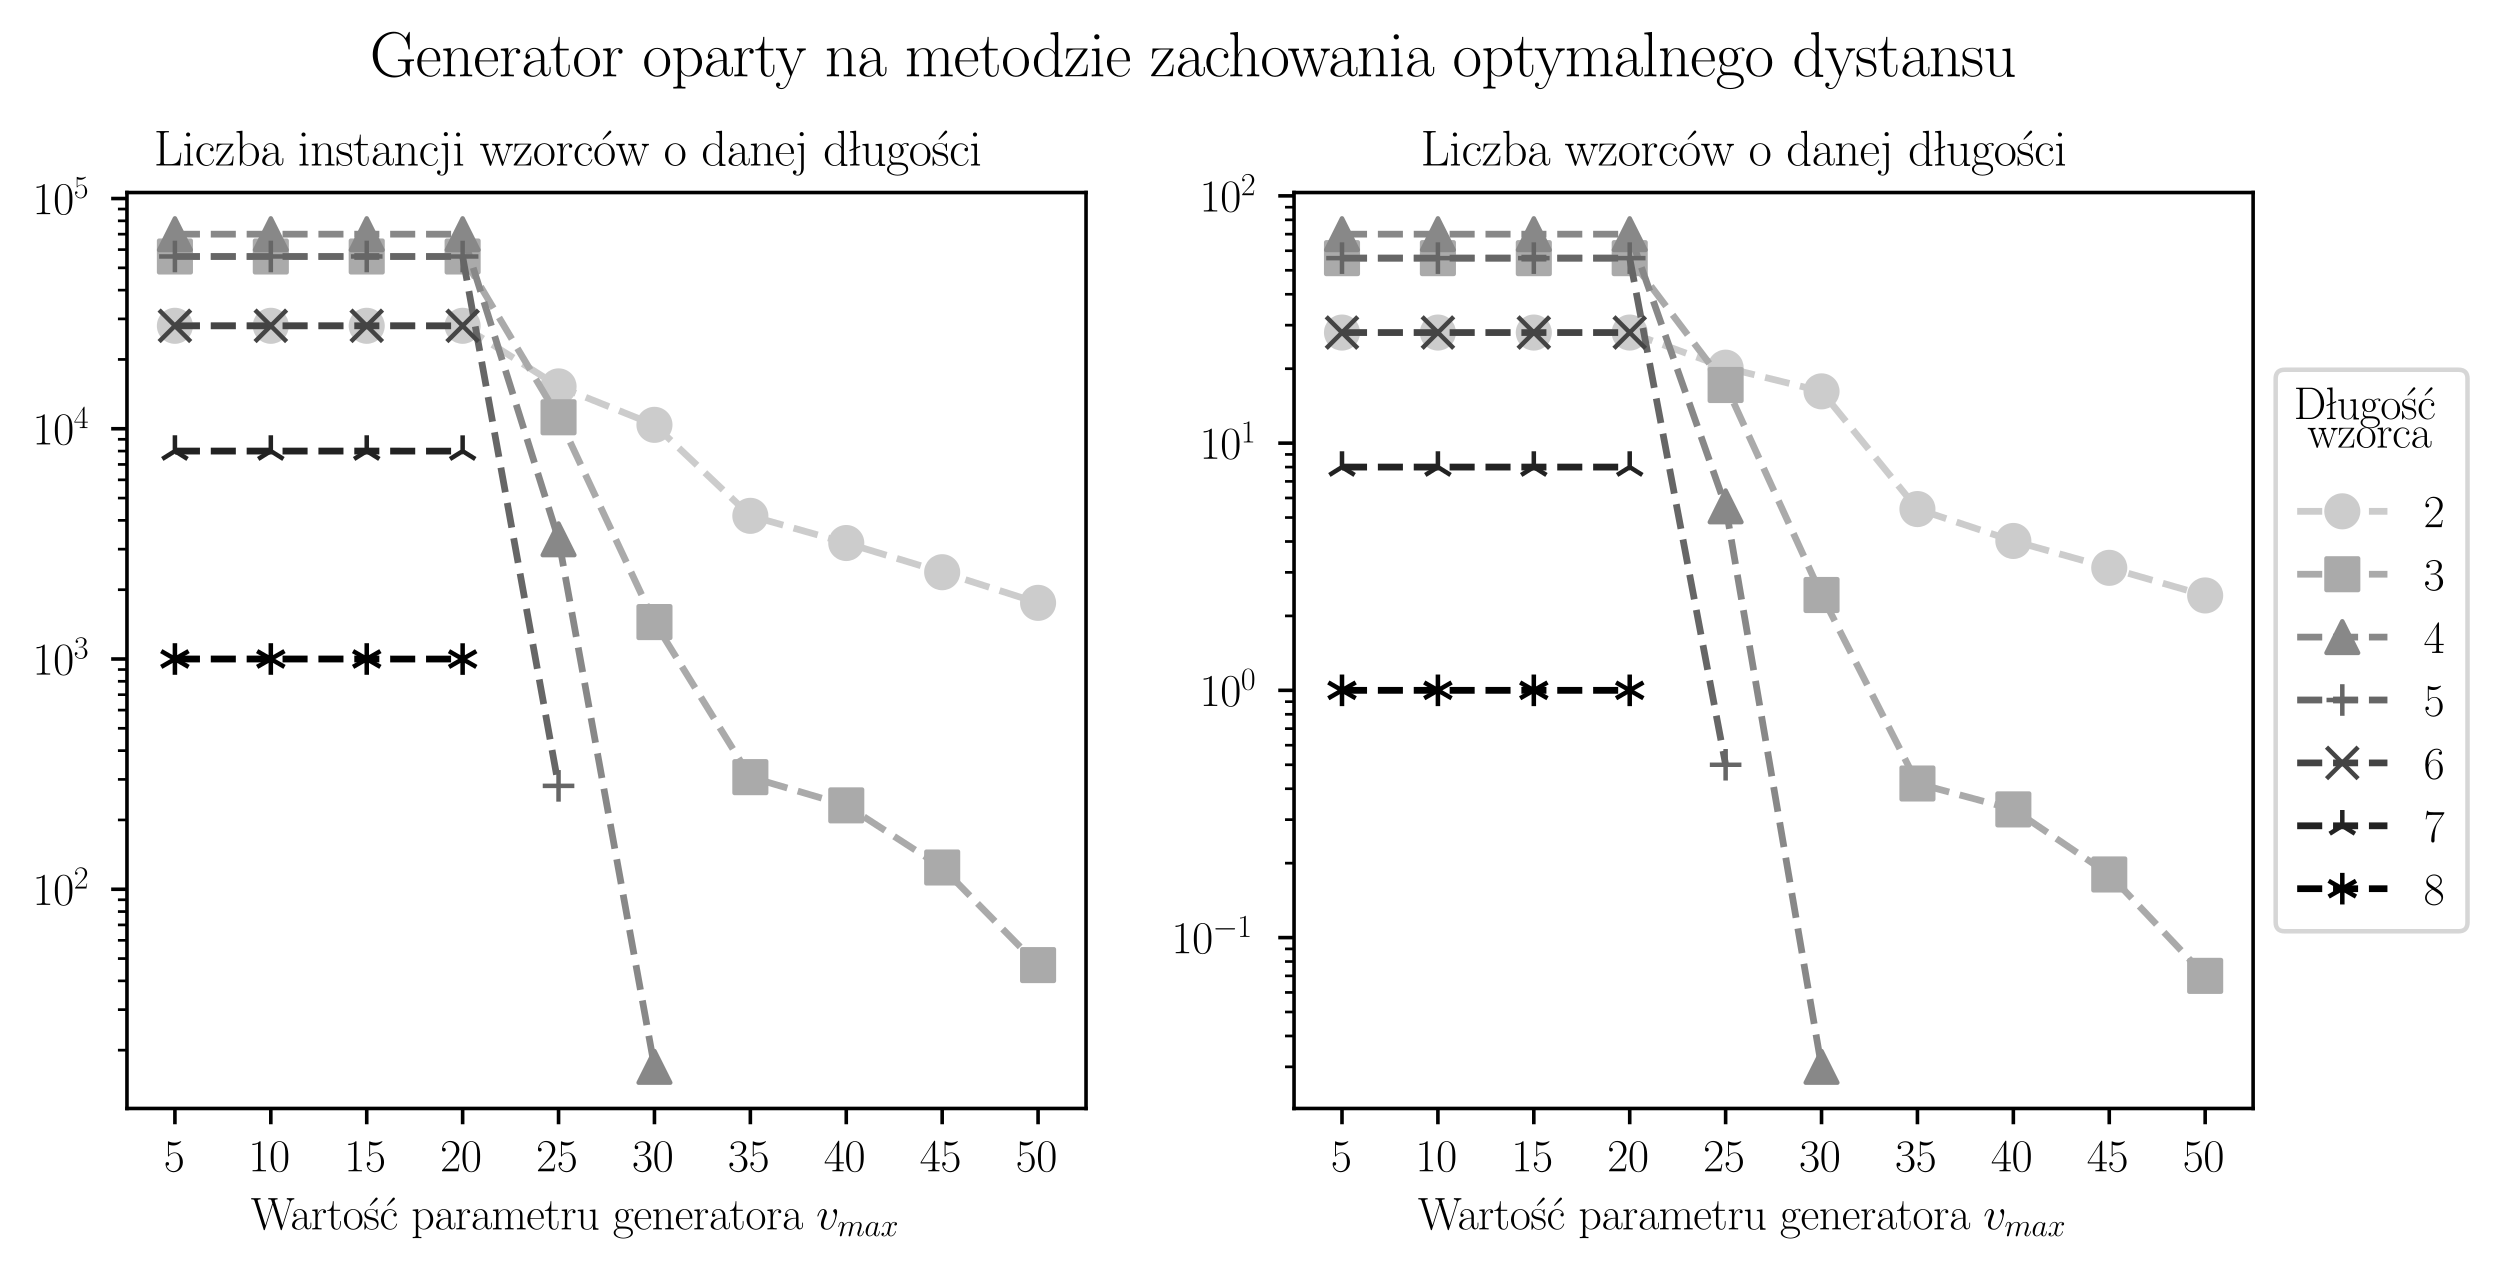 <?xml version="1.0" encoding="utf-8" standalone="no"?>
<!DOCTYPE svg PUBLIC "-//W3C//DTD SVG 1.1//EN"
  "http://www.w3.org/Graphics/SVG/1.1/DTD/svg11.dtd">
<svg xmlns:xlink="http://www.w3.org/1999/xlink" width="553.992pt" height="281.547pt" viewBox="0 0 553.992 281.547" xmlns="http://www.w3.org/2000/svg" version="1.1">
 <defs>
  <style type="text/css">*{stroke-linejoin: round; stroke-linecap: butt}</style>
 </defs>
 <g id="figure_1">
  <g id="patch_1">
   <path d="M 0 281.547 
L 553.992 281.547 
L 553.992 0 
L 0 0 
z
" style="fill: #ffffff"/>
  </g>
  <g id="axes_1">
   <g id="patch_2">
    <path d="M 28.134 245.636 
L 240.661 245.636 
L 240.661 42.667 
L 28.134 42.667 
z
" style="fill: #ffffff"/>
   </g>
   <g id="matplotlib.axis_1">
    <g id="xtick_1">
     <g id="line2d_1">
      <defs>
       <path id="m4428fb42ea" d="M 0 0 
L 0 3.5 
" style="stroke: #000000; stroke-width: 0.8"/>
      </defs>
      <g>
       <use xlink:href="#m4428fb42ea" x="38.76" y="245.636" style="stroke: #000000; stroke-width: 0.8"/>
      </g>
     </g>
     <g id="text_1">
      <!-- $\mathdefault{5}$ -->
      <g transform="translate(36.27 259.554)scale(0.1 -0.1)">
       <defs>
        <path id="CMR17-35" d="M 730 3692 
C 794 3666 1056 3584 1325 3584 
C 1920 3584 2246 3911 2432 4100 
C 2432 4157 2432 4192 2394 4192 
C 2387 4192 2374 4192 2323 4163 
C 2099 4058 1837 3973 1517 3973 
C 1325 3973 1037 3999 723 4139 
C 653 4171 640 4171 634 4171 
C 602 4171 595 4164 595 4037 
L 595 2203 
C 595 2089 595 2057 659 2057 
C 691 2057 704 2070 736 2114 
C 941 2401 1222 2522 1542 2522 
C 1766 2522 2246 2382 2246 1289 
C 2246 1085 2246 715 2054 421 
C 1894 159 1645 25 1370 25 
C 947 25 518 320 403 814 
C 429 807 480 795 506 795 
C 589 795 749 840 749 1038 
C 749 1210 627 1280 506 1280 
C 358 1280 262 1190 262 1011 
C 262 454 704 -128 1382 -128 
C 2042 -128 2669 440 2669 1264 
C 2669 2030 2170 2624 1549 2624 
C 1222 2624 947 2503 730 2274 
L 730 3692 
z
" transform="scale(0.016)"/>
       </defs>
       <use xlink:href="#CMR17-35" transform="scale(0.996)"/>
      </g>
     </g>
    </g>
    <g id="xtick_2">
     <g id="line2d_2">
      <g>
       <use xlink:href="#m4428fb42ea" x="60.013" y="245.636" style="stroke: #000000; stroke-width: 0.8"/>
      </g>
     </g>
     <g id="text_2">
      <!-- $\mathdefault{10}$ -->
      <g transform="translate(55.032 259.554)scale(0.1 -0.1)">
       <defs>
        <path id="CMR17-31" d="M 1702 4058 
C 1702 4192 1696 4192 1606 4192 
C 1357 3916 979 3827 621 3827 
C 602 3827 570 3827 563 3808 
C 557 3795 557 3782 557 3648 
C 755 3648 1088 3686 1344 3839 
L 1344 461 
C 1344 236 1331 160 781 160 
L 589 160 
L 589 0 
C 896 0 1216 0 1523 0 
C 1830 0 2150 0 2458 0 
L 2458 160 
L 2266 160 
C 1715 160 1702 230 1702 458 
L 1702 4058 
z
" transform="scale(0.016)"/>
        <path id="CMR17-30" d="M 2688 2025 
C 2688 2416 2682 3080 2413 3591 
C 2176 4039 1798 4198 1466 4198 
C 1158 4198 768 4058 525 3597 
C 269 3118 243 2524 243 2025 
C 243 1661 250 1106 448 619 
C 723 -39 1216 -128 1466 -128 
C 1760 -128 2208 -7 2470 600 
C 2662 1042 2688 1559 2688 2025 
z
M 1466 -26 
C 1056 -26 813 325 723 812 
C 653 1188 653 1738 653 2096 
C 653 2588 653 2997 736 3387 
C 858 3929 1216 4096 1466 4096 
C 1728 4096 2067 3923 2189 3400 
C 2272 3036 2278 2607 2278 2096 
C 2278 1680 2278 1169 2202 792 
C 2067 95 1690 -26 1466 -26 
z
" transform="scale(0.016)"/>
       </defs>
       <use xlink:href="#CMR17-31" transform="scale(0.996)"/>
       <use xlink:href="#CMR17-30" transform="translate(45.69 0)scale(0.996)"/>
      </g>
     </g>
    </g>
    <g id="xtick_3">
     <g id="line2d_3">
      <g>
       <use xlink:href="#m4428fb42ea" x="81.266" y="245.636" style="stroke: #000000; stroke-width: 0.8"/>
      </g>
     </g>
     <g id="text_3">
      <!-- $\mathdefault{15}$ -->
      <g transform="translate(76.284 259.554)scale(0.1 -0.1)">
       <use xlink:href="#CMR17-31" transform="scale(0.996)"/>
       <use xlink:href="#CMR17-35" transform="translate(45.69 0)scale(0.996)"/>
      </g>
     </g>
    </g>
    <g id="xtick_4">
     <g id="line2d_4">
      <g>
       <use xlink:href="#m4428fb42ea" x="102.518" y="245.636" style="stroke: #000000; stroke-width: 0.8"/>
      </g>
     </g>
     <g id="text_4">
      <!-- $\mathdefault{20}$ -->
      <g transform="translate(97.537 259.554)scale(0.1 -0.1)">
       <defs>
        <path id="CMR17-32" d="M 2669 989 
L 2554 989 
C 2490 536 2438 459 2413 420 
C 2381 369 1920 369 1830 369 
L 602 369 
C 832 619 1280 1072 1824 1597 
C 2214 1967 2669 2402 2669 3035 
C 2669 3790 2067 4224 1395 4224 
C 691 4224 262 3604 262 3030 
C 262 2780 448 2748 525 2748 
C 589 2748 781 2787 781 3010 
C 781 3207 614 3264 525 3264 
C 486 3264 448 3258 422 3245 
C 544 3790 915 4058 1306 4058 
C 1862 4058 2227 3617 2227 3035 
C 2227 2479 1901 2000 1536 1584 
L 262 146 
L 262 0 
L 2515 0 
L 2669 989 
z
" transform="scale(0.016)"/>
       </defs>
       <use xlink:href="#CMR17-32" transform="scale(0.996)"/>
       <use xlink:href="#CMR17-30" transform="translate(45.69 0)scale(0.996)"/>
      </g>
     </g>
    </g>
    <g id="xtick_5">
     <g id="line2d_5">
      <g>
       <use xlink:href="#m4428fb42ea" x="123.771" y="245.636" style="stroke: #000000; stroke-width: 0.8"/>
      </g>
     </g>
     <g id="text_5">
      <!-- $\mathdefault{25}$ -->
      <g transform="translate(118.79 259.554)scale(0.1 -0.1)">
       <use xlink:href="#CMR17-32" transform="scale(0.996)"/>
       <use xlink:href="#CMR17-35" transform="translate(45.69 0)scale(0.996)"/>
      </g>
     </g>
    </g>
    <g id="xtick_6">
     <g id="line2d_6">
      <g>
       <use xlink:href="#m4428fb42ea" x="145.024" y="245.636" style="stroke: #000000; stroke-width: 0.8"/>
      </g>
     </g>
     <g id="text_6">
      <!-- $\mathdefault{30}$ -->
      <g transform="translate(140.042 259.554)scale(0.1 -0.1)">
       <defs>
        <path id="CMR17-33" d="M 1414 2157 
C 1984 2157 2234 1662 2234 1090 
C 2234 320 1824 25 1453 25 
C 1114 25 563 194 390 693 
C 422 680 454 680 486 680 
C 640 680 755 782 755 948 
C 755 1133 614 1216 486 1216 
C 378 1216 211 1165 211 926 
C 211 335 787 -128 1466 -128 
C 2176 -128 2720 430 2720 1085 
C 2720 1707 2208 2157 1600 2227 
C 2086 2328 2554 2756 2554 3329 
C 2554 3820 2048 4179 1472 4179 
C 890 4179 378 3829 378 3329 
C 378 3110 544 3072 627 3072 
C 762 3072 877 3155 877 3321 
C 877 3486 762 3569 627 3569 
C 602 3569 570 3569 544 3557 
C 730 3959 1235 4032 1459 4032 
C 1683 4032 2106 3925 2106 3320 
C 2106 3143 2080 2828 1862 2550 
C 1670 2304 1453 2304 1242 2284 
C 1210 2284 1062 2269 1037 2269 
C 992 2263 966 2257 966 2208 
C 966 2163 973 2157 1101 2157 
L 1414 2157 
z
" transform="scale(0.016)"/>
       </defs>
       <use xlink:href="#CMR17-33" transform="scale(0.996)"/>
       <use xlink:href="#CMR17-30" transform="translate(45.69 0)scale(0.996)"/>
      </g>
     </g>
    </g>
    <g id="xtick_7">
     <g id="line2d_7">
      <g>
       <use xlink:href="#m4428fb42ea" x="166.276" y="245.636" style="stroke: #000000; stroke-width: 0.8"/>
      </g>
     </g>
     <g id="text_7">
      <!-- $\mathdefault{35}$ -->
      <g transform="translate(161.295 259.554)scale(0.1 -0.1)">
       <use xlink:href="#CMR17-33" transform="scale(0.996)"/>
       <use xlink:href="#CMR17-35" transform="translate(45.69 0)scale(0.996)"/>
      </g>
     </g>
    </g>
    <g id="xtick_8">
     <g id="line2d_8">
      <g>
       <use xlink:href="#m4428fb42ea" x="187.529" y="245.636" style="stroke: #000000; stroke-width: 0.8"/>
      </g>
     </g>
     <g id="text_8">
      <!-- $\mathdefault{40}$ -->
      <g transform="translate(182.548 259.554)scale(0.1 -0.1)">
       <defs>
        <path id="CMR17-34" d="M 2150 4122 
C 2150 4256 2144 4256 2029 4256 
L 128 1254 
L 128 1088 
L 1779 1088 
L 1779 457 
C 1779 224 1766 160 1318 160 
L 1197 160 
L 1197 0 
C 1402 0 1747 0 1965 0 
C 2182 0 2528 0 2733 0 
L 2733 160 
L 2611 160 
C 2163 160 2150 224 2150 457 
L 2150 1088 
L 2803 1088 
L 2803 1254 
L 2150 1254 
L 2150 4122 
z
M 1798 3703 
L 1798 1254 
L 256 1254 
L 1798 3703 
z
" transform="scale(0.016)"/>
       </defs>
       <use xlink:href="#CMR17-34" transform="scale(0.996)"/>
       <use xlink:href="#CMR17-30" transform="translate(45.69 0)scale(0.996)"/>
      </g>
     </g>
    </g>
    <g id="xtick_9">
     <g id="line2d_9">
      <g>
       <use xlink:href="#m4428fb42ea" x="208.782" y="245.636" style="stroke: #000000; stroke-width: 0.8"/>
      </g>
     </g>
     <g id="text_9">
      <!-- $\mathdefault{45}$ -->
      <g transform="translate(203.8 259.554)scale(0.1 -0.1)">
       <use xlink:href="#CMR17-34" transform="scale(0.996)"/>
       <use xlink:href="#CMR17-35" transform="translate(45.69 0)scale(0.996)"/>
      </g>
     </g>
    </g>
    <g id="xtick_10">
     <g id="line2d_10">
      <g>
       <use xlink:href="#m4428fb42ea" x="230.034" y="245.636" style="stroke: #000000; stroke-width: 0.8"/>
      </g>
     </g>
     <g id="text_10">
      <!-- $\mathdefault{50}$ -->
      <g transform="translate(225.053 259.554)scale(0.1 -0.1)">
       <use xlink:href="#CMR17-35" transform="scale(0.996)"/>
       <use xlink:href="#CMR17-30" transform="translate(45.69 0)scale(0.996)"/>
      </g>
     </g>
    </g>
    <g id="text_11">
     <!-- Wartość parametru generatora $v_{max}$ -->
     <g transform="translate(55.577 272.41)scale(0.1 -0.1)">
      <defs>
       <path id="CMR17-57" d="M 5523 3764 
C 5581 3936 5677 4160 6048 4160 
L 6048 4326 
C 5939 4326 5715 4326 5600 4326 
C 5440 4326 5158 4326 5005 4332 
L 5005 4160 
C 5293 4160 5414 4000 5414 3847 
C 5414 3802 5408 3777 5382 3707 
L 4390 555 
L 3347 3873 
C 3328 3937 3322 3963 3322 3988 
C 3322 4160 3603 4160 3725 4160 
L 3725 4326 
C 3539 4326 3219 4326 3021 4326 
C 2861 4326 2573 4326 2426 4332 
L 2426 4160 
C 2720 4160 2797 4141 2861 4027 
C 2886 3969 2989 3638 2989 3619 
C 2989 3593 2976 3555 2970 3536 
L 2029 561 
L 986 3867 
C 954 3957 954 3969 954 3982 
C 954 4160 1235 4160 1363 4160 
L 1363 4326 
C 1178 4326 858 4326 659 4326 
C 493 4326 211 4326 58 4332 
L 58 4160 
C 442 4160 467 4122 531 3918 
L 1779 -20 
C 1811 -115 1811 -128 1869 -128 
C 1920 -128 1939 -115 1965 -26 
L 3053 3433 
L 4141 -26 
C 4166 -115 4186 -128 4237 -128 
C 4294 -128 4294 -115 4326 -20 
L 5523 3764 
z
" transform="scale(0.016)"/>
       <path id="CMR17-61" d="M 2304 1653 
C 2304 2072 2304 2294 2035 2543 
C 1798 2752 1523 2816 1306 2816 
C 800 2816 435 2407 435 1971 
C 435 1728 627 1728 666 1728 
C 749 1728 896 1778 896 1954 
C 896 2112 774 2181 666 2181 
C 640 2181 608 2174 589 2168 
C 723 2592 1069 2714 1293 2714 
C 1613 2714 1965 2429 1965 1885 
L 1965 1600 
C 1587 1600 1133 1549 774 1357 
C 371 1133 256 813 256 570 
C 256 77 832 -64 1171 -64 
C 1523 -64 1850 139 1990 511 
C 2003 233 2182 -18 2464 -18 
C 2598 -18 2938 70 2938 567 
L 2938 920 
L 2822 920 
L 2822 562 
C 2822 178 2650 128 2566 128 
C 2304 128 2304 458 2304 738 
L 2304 1653 
z
M 1965 870 
C 1965 317 1568 38 1216 38 
C 896 38 646 275 646 570 
C 646 761 730 1100 1101 1305 
C 1408 1478 1760 1504 1965 1504 
L 1965 870 
z
" transform="scale(0.016)"/>
       <path id="CMR17-72" d="M 960 1497 
C 960 2112 1222 2688 1702 2688 
C 1747 2688 1792 2682 1837 2662 
C 1837 2662 1696 2617 1696 2452 
C 1696 2298 1818 2234 1914 2234 
C 1990 2234 2131 2279 2131 2458 
C 2131 2663 1926 2790 1709 2790 
C 1222 2790 1011 2317 947 2093 
L 941 2093 
L 941 2790 
L 198 2720 
L 198 2554 
C 576 2554 634 2515 634 2208 
L 634 428 
C 634 184 608 153 198 153 
L 198 -13 
C 352 0 646 0 813 0 
C 998 0 1325 0 1498 -13 
L 1498 153 
C 1037 153 960 153 960 440 
L 960 1497 
z
" transform="scale(0.016)"/>
       <path id="CMR17-74" d="M 966 2560 
L 1862 2560 
L 1862 2725 
L 966 2725 
L 966 3904 
L 851 3904 
C 838 3245 614 2668 70 2668 
L 70 2560 
L 627 2560 
L 627 771 
C 627 650 627 -64 1370 -64 
C 1747 -64 1965 306 1965 777 
L 1965 1140 
L 1850 1140 
L 1850 783 
C 1850 344 1677 51 1408 51 
C 1222 51 966 178 966 758 
L 966 2560 
z
" transform="scale(0.016)"/>
       <path id="CMR17-6f" d="M 2758 1356 
C 2758 2176 2163 2816 1466 2816 
C 768 2816 173 2176 173 1356 
C 173 551 768 -64 1466 -64 
C 2163 -64 2758 551 2758 1356 
z
M 1466 51 
C 1165 51 909 230 762 480 
C 602 767 582 1126 582 1408 
C 582 1677 595 2010 762 2298 
C 890 2509 1139 2714 1466 2714 
C 1754 2714 1997 2554 2150 2330 
C 2349 2029 2349 1607 2349 1408 
C 2349 1158 2336 775 2163 467 
C 1984 173 1709 51 1466 51 
z
" transform="scale(0.016)"/>
       <path id="CMR17-13" d="M 2221 4091 
C 2298 4161 2317 4174 2317 4244 
C 2317 4339 2234 4416 2144 4416 
C 2067 4416 2042 4384 1978 4308 
L 1254 3390 
C 1210 3333 1210 3327 1210 3320 
C 1210 3314 1267 3256 1280 3244 
L 2221 4091 
z
" transform="scale(0.016)"/>
       <path id="CMR17-73" d="M 1978 2697 
C 1978 2813 1971 2819 1933 2819 
C 1907 2819 1901 2813 1824 2717 
C 1805 2691 1747 2626 1728 2601 
C 1523 2819 1235 2819 1126 2819 
C 416 2819 160 2447 160 2076 
C 160 1498 813 1365 998 1325 
C 1402 1243 1542 1217 1677 1101 
C 1760 1025 1901 884 1901 654 
C 1901 384 1747 38 1158 38 
C 602 38 403 460 288 1021 
C 269 1110 269 1117 218 1117 
C 166 1117 160 1110 160 983 
L 160 63 
C 160 -51 166 -58 205 -58 
C 237 -58 243 -51 275 0 
C 314 57 410 211 448 276 
C 576 103 800 -64 1158 -64 
C 1792 -64 2131 283 2131 784 
C 2131 1112 1958 1285 1875 1362 
C 1683 1561 1459 1606 1190 1657 
C 838 1735 390 1825 390 2217 
C 390 2383 480 2737 1126 2737 
C 1811 2737 1850 2094 1862 1888 
C 1869 1856 1901 1849 1920 1849 
C 1978 1849 1978 1869 1978 1978 
L 1978 2697 
z
" transform="scale(0.016)"/>
       <path id="CMR17-63" d="M 2234 2240 
C 2112 2240 1933 2240 1933 2017 
C 1933 1838 2080 1787 2163 1787 
C 2208 1787 2394 1807 2394 2024 
C 2394 2467 1958 2803 1466 2803 
C 787 2803 211 2178 211 1363 
C 211 516 813 -64 1466 -64 
C 2259 -64 2458 677 2458 748 
C 2458 774 2451 793 2406 793 
C 2362 793 2355 787 2330 703 
C 2163 180 1798 51 1523 51 
C 1114 51 621 427 621 1369 
C 621 2338 1094 2688 1472 2688 
C 1722 2688 2093 2573 2234 2240 
z
" transform="scale(0.016)"/>
       <path id="CMR17-70" d="M 1408 -1063 
C 998 -1063 973 -1037 973 -789 
L 973 402 
C 1158 134 1427 -38 1766 -38 
C 2406 -38 3053 523 3053 1388 
C 3053 2191 2496 2802 1837 2802 
C 1453 2802 1139 2592 960 2338 
L 960 2802 
L 198 2732 
L 198 2567 
C 576 2567 634 2528 634 2223 
L 634 -789 
C 634 -1031 608 -1063 198 -1063 
L 198 -1228 
C 352 -1216 634 -1216 800 -1216 
C 966 -1216 1254 -1216 1408 -1228 
L 1408 -1063 
z
M 973 2012 
C 973 2102 973 2235 1222 2471 
C 1254 2497 1472 2688 1792 2688 
C 2259 2688 2643 2108 2643 1382 
C 2643 656 2234 64 1728 64 
C 1498 64 1248 172 1056 472 
C 973 612 973 650 973 752 
L 973 2012 
z
" transform="scale(0.016)"/>
       <path id="CMR17-6d" d="M 4326 1933 
C 4326 2252 4269 2790 3507 2790 
C 3072 2790 2771 2496 2656 2151 
L 2650 2151 
C 2573 2676 2195 2790 1837 2790 
C 1331 2790 1069 2400 973 2144 
L 966 2144 
L 966 2790 
L 211 2720 
L 211 2554 
C 589 2554 646 2515 646 2208 
L 646 428 
C 646 184 621 153 211 153 
L 211 -13 
C 365 0 646 0 813 0 
C 979 0 1267 0 1421 -13 
L 1421 153 
C 1011 153 986 178 986 428 
L 986 1658 
C 986 2247 1344 2688 1792 2688 
C 2266 2688 2317 2266 2317 1958 
L 2317 428 
C 2317 184 2291 153 1882 153 
L 1882 -13 
C 2035 0 2317 0 2483 0 
C 2650 0 2938 0 3091 -13 
L 3091 153 
C 2682 153 2656 178 2656 428 
L 2656 1658 
C 2656 2247 3014 2688 3462 2688 
C 3936 2688 3987 2266 3987 1958 
L 3987 428 
C 3987 184 3962 153 3552 153 
L 3552 -13 
C 3706 0 3987 0 4154 0 
C 4320 0 4608 0 4762 -13 
L 4762 153 
C 4352 153 4326 178 4326 428 
L 4326 1933 
z
" transform="scale(0.016)"/>
       <path id="CMR17-65" d="M 2438 1472 
C 2464 1498 2464 1511 2464 1576 
C 2464 2238 2118 2816 1389 2816 
C 710 2816 173 2169 173 1383 
C 173 551 781 -64 1459 -64 
C 2176 -64 2458 607 2458 740 
C 2458 784 2419 784 2406 784 
C 2362 784 2355 771 2330 696 
C 2189 265 1837 51 1504 51 
C 1229 51 954 203 781 480 
C 582 803 582 1176 582 1472 
L 2438 1472 
z
M 589 1568 
C 634 2505 1126 2714 1382 2714 
C 1818 2714 2112 2297 2118 1568 
L 589 1568 
z
" transform="scale(0.016)"/>
       <path id="CMR17-75" d="M 1882 2693 
L 1882 2528 
C 2259 2528 2317 2489 2317 2186 
L 2317 1032 
C 2317 500 2029 38 1555 38 
C 1030 38 986 348 986 678 
L 986 2763 
L 211 2693 
L 211 2528 
C 467 2528 640 2528 646 2274 
L 646 1058 
C 646 633 646 361 813 183 
C 896 101 1056 -64 1517 -64 
C 2061 -64 2272 377 2323 506 
L 2330 506 
L 2330 -63 
L 3091 -63 
L 3091 128 
C 2714 128 2656 166 2656 473 
L 2656 2763 
L 1882 2693 
z
" transform="scale(0.016)"/>
       <path id="CMR17-67" d="M 710 1164 
C 832 1068 1043 960 1299 960 
C 1805 960 2240 1357 2240 1888 
C 2240 2054 2189 2310 1997 2509 
C 2176 2692 2438 2752 2586 2752 
C 2611 2752 2650 2752 2682 2734 
C 2656 2728 2598 2703 2598 2605 
C 2598 2527 2656 2471 2739 2471 
C 2835 2471 2886 2533 2886 2614 
C 2886 2731 2790 2854 2586 2854 
C 2330 2854 2106 2738 1926 2580 
C 1734 2753 1504 2816 1299 2816 
C 794 2816 358 2419 358 1888 
C 358 1522 570 1292 634 1228 
C 442 1004 442 743 442 711 
C 442 545 506 302 723 168 
C 390 85 128 -169 128 -486 
C 128 -943 736 -1280 1466 -1280 
C 2170 -1280 2803 -956 2803 -479 
C 2803 384 1856 384 1363 384 
C 1216 384 954 384 922 391 
C 723 423 589 602 589 826 
C 589 883 589 1024 710 1164 
z
M 1299 1068 
C 736 1068 736 1760 736 1889 
C 736 2016 736 2708 1299 2708 
C 1862 2708 1862 2016 1862 1889 
C 1862 1760 1862 1068 1299 1068 
z
M 1466 -1171 
C 826 -1171 384 -835 384 -486 
C 384 -289 493 -105 634 -4 
C 794 104 858 104 1293 104 
C 1818 104 2547 104 2547 -486 
C 2547 -835 2106 -1171 1466 -1171 
z
" transform="scale(0.016)"/>
       <path id="CMR17-6e" d="M 2656 1933 
C 2656 2259 2592 2790 1837 2790 
C 1331 2790 1069 2400 973 2144 
L 966 2144 
L 966 2790 
L 211 2720 
L 211 2554 
C 589 2554 646 2515 646 2208 
L 646 428 
C 646 184 621 153 211 153 
L 211 -13 
C 365 0 646 0 813 0 
C 979 0 1267 0 1421 -13 
L 1421 153 
C 1011 153 986 178 986 428 
L 986 1658 
C 986 2247 1344 2688 1792 2688 
C 2266 2688 2317 2266 2317 1958 
L 2317 428 
C 2317 184 2291 153 1882 153 
L 1882 -13 
C 2035 0 2317 0 2483 0 
C 2650 0 2938 0 3091 -13 
L 3091 153 
C 2682 153 2656 178 2656 428 
L 2656 1933 
z
" transform="scale(0.016)"/>
       <path id="CMMI12-76" d="M 2925 2389 
C 2925 2791 2720 2816 2669 2816 
C 2515 2816 2374 2663 2374 2535 
C 2374 2459 2419 2414 2445 2389 
C 2509 2331 2675 2159 2675 1827 
C 2675 1558 2291 64 1523 64 
C 1133 64 1056 390 1056 626 
C 1056 945 1203 1392 1376 1852 
C 1478 2114 1504 2178 1504 2305 
C 1504 2574 1312 2816 998 2816 
C 410 2816 173 1890 173 1839 
C 173 1814 198 1782 243 1782 
C 301 1782 307 1807 333 1897 
C 486 2446 736 2689 979 2689 
C 1037 2689 1146 2689 1146 2478 
C 1146 2312 1075 2127 979 1884 
C 672 1067 672 869 672 715 
C 672 575 691 313 890 134 
C 1120 -64 1440 -64 1498 -64 
C 2560 -64 2925 2024 2925 2389 
z
" transform="scale(0.016)"/>
       <path id="CMMI12-6d" d="M 1318 1871 
C 1331 1910 1491 2229 1728 2433 
C 1894 2586 2112 2689 2362 2689 
C 2618 2689 2707 2497 2707 2242 
C 2707 2203 2707 2076 2630 1775 
L 2470 1118 
C 2419 926 2298 453 2285 383 
C 2259 287 2221 121 2221 96 
C 2221 6 2291 -64 2387 -64 
C 2579 -64 2611 83 2669 313 
L 3053 1839 
C 3066 1890 3398 2689 4102 2689 
C 4358 2689 4448 2497 4448 2242 
C 4448 1884 4198 1188 4058 805 
C 4000 651 3968 568 3968 453 
C 3968 166 4166 -64 4474 -64 
C 5069 -64 5293 875 5293 913 
C 5293 945 5267 971 5229 971 
C 5171 971 5165 952 5133 843 
C 4986 332 4749 64 4493 64 
C 4429 64 4326 64 4326 269 
C 4326 436 4403 640 4429 710 
C 4544 1018 4832 1773 4832 2145 
C 4832 2528 4608 2816 4122 2816 
C 3693 2816 3347 2574 3091 2197 
C 3072 2542 2861 2816 2381 2816 
C 1811 2816 1510 2415 1395 2255 
C 1376 2618 1114 2816 832 2816 
C 646 2816 499 2727 378 2484 
C 262 2254 173 1865 173 1839 
C 173 1814 198 1782 243 1782 
C 294 1782 301 1788 339 1935 
C 435 2312 557 2689 813 2689 
C 960 2689 1011 2586 1011 2395 
C 1011 2254 947 2005 902 1807 
L 723 1118 
C 698 996 627 709 595 594 
C 550 428 480 128 480 96 
C 480 6 550 -64 646 -64 
C 723 -64 813 -26 864 70 
C 877 102 934 326 966 453 
L 1107 1028 
L 1318 1871 
z
" transform="scale(0.016)"/>
       <path id="CMMI12-61" d="M 1926 760 
C 1894 651 1894 639 1805 517 
C 1664 338 1382 64 1082 64 
C 819 64 672 300 672 677 
C 672 1028 870 1743 992 2012 
C 1210 2459 1510 2689 1760 2689 
C 2182 2689 2266 2165 2266 2114 
C 2266 2108 2246 2024 2240 2012 
L 1926 760 
z
M 2336 2395 
C 2266 2561 2093 2816 1760 2816 
C 1037 2816 256 1884 256 939 
C 256 307 627 -64 1062 -64 
C 1414 -64 1715 211 1894 422 
C 1958 45 2259 -64 2451 -64 
C 2643 -64 2797 51 2912 281 
C 3014 498 3104 888 3104 913 
C 3104 945 3078 971 3040 971 
C 2982 971 2976 939 2950 843 
C 2854 466 2733 64 2470 64 
C 2285 64 2272 230 2272 358 
C 2272 505 2291 575 2349 824 
C 2394 984 2426 1124 2477 1309 
C 2714 2267 2771 2497 2771 2535 
C 2771 2625 2701 2695 2605 2695 
C 2400 2695 2349 2472 2336 2395 
z
" transform="scale(0.016)"/>
       <path id="CMMI12-78" d="M 3034 2606 
C 2829 2567 2752 2414 2752 2293 
C 2752 2139 2874 2088 2963 2088 
C 3155 2088 3290 2254 3290 2427 
C 3290 2695 2982 2816 2714 2816 
C 2323 2816 2106 2433 2048 2312 
C 1901 2816 1504 2816 1389 2816 
C 736 2816 390 1980 390 1839 
C 390 1814 416 1782 461 1782 
C 512 1782 525 1820 538 1846 
C 755 2555 1184 2689 1370 2689 
C 1658 2689 1715 2420 1715 2267 
C 1715 2127 1677 1980 1600 1673 
L 1382 798 
C 1286 415 1101 64 762 64 
C 730 64 570 64 435 147 
C 666 192 717 383 717 460 
C 717 588 621 664 499 664 
C 346 664 179 530 179 326 
C 179 57 480 -64 755 -64 
C 1062 -64 1280 179 1414 441 
C 1517 64 1837 -64 2074 -64 
C 2726 -64 3072 773 3072 913 
C 3072 945 3046 971 3008 971 
C 2950 971 2944 939 2925 888 
C 2752 326 2381 64 2093 64 
C 1869 64 1747 230 1747 492 
C 1747 632 1773 734 1875 1156 
L 2099 2024 
C 2195 2408 2413 2689 2707 2689 
C 2720 2689 2899 2689 3034 2606 
z
" transform="scale(0.016)"/>
      </defs>
      <use xlink:href="#CMR17-57" transform="scale(0.996)"/>
      <use xlink:href="#CMR17-61" transform="translate(87.289 0)scale(0.996)"/>
      <use xlink:href="#CMR17-72" transform="translate(132.98 0)scale(0.996)"/>
      <use xlink:href="#CMR17-74" transform="translate(168.261 0)scale(0.996)"/>
      <use xlink:href="#CMR17-6f" transform="translate(203.541 0)scale(0.996)"/>
      <use xlink:href="#CMR17-13" transform="translate(244.287 0)scale(0.996)"/>
      <use xlink:href="#CMR17-73" transform="translate(249.232 0)scale(0.996)"/>
      <use xlink:href="#CMR17-13" transform="translate(282.431 0)scale(0.996)"/>
      <use xlink:href="#CMR17-63" transform="translate(285.033 0)scale(0.996)"/>
      <use xlink:href="#CMR17-70" transform="translate(355.595 0)scale(0.996)"/>
      <use xlink:href="#CMR17-61" transform="translate(406.49 0)scale(0.996)"/>
      <use xlink:href="#CMR17-72" transform="translate(452.181 0)scale(0.996)"/>
      <use xlink:href="#CMR17-61" transform="translate(487.461 0)scale(0.996)"/>
      <use xlink:href="#CMR17-6d" transform="translate(533.152 0)scale(0.996)"/>
      <use xlink:href="#CMR17-65" transform="translate(610.072 0)scale(0.996)"/>
      <use xlink:href="#CMR17-74" transform="translate(650.557 0)scale(0.996)"/>
      <use xlink:href="#CMR17-72" transform="translate(685.838 0)scale(0.996)"/>
      <use xlink:href="#CMR17-75" transform="translate(721.119 0)scale(0.996)"/>
      <use xlink:href="#CMR17-67" transform="translate(802.09 0)scale(0.996)"/>
      <use xlink:href="#CMR17-65" transform="translate(847.781 0)scale(0.996)"/>
      <use xlink:href="#CMR17-6e" transform="translate(888.266 0)scale(0.996)"/>
      <use xlink:href="#CMR17-65" transform="translate(939.162 0)scale(0.996)"/>
      <use xlink:href="#CMR17-72" transform="translate(979.647 0)scale(0.996)"/>
      <use xlink:href="#CMR17-61" transform="translate(1014.928 0)scale(0.996)"/>
      <use xlink:href="#CMR17-74" transform="translate(1060.618 0)scale(0.996)"/>
      <use xlink:href="#CMR17-6f" transform="translate(1095.899 0)scale(0.996)"/>
      <use xlink:href="#CMR17-72" transform="translate(1141.59 0)scale(0.996)"/>
      <use xlink:href="#CMR17-61" transform="translate(1176.87 0)scale(0.996)"/>
      <use xlink:href="#CMMI12-76" transform="translate(1252.637 0)scale(0.996)"/>
      <use xlink:href="#CMMI12-6d" transform="translate(1299.798 -14.944)scale(0.697)"/>
      <use xlink:href="#CMMI12-61" transform="translate(1359.526 -14.944)scale(0.697)"/>
      <use xlink:href="#CMMI12-78" transform="translate(1395.372 -14.944)scale(0.697)"/>
     </g>
    </g>
   </g>
   <g id="matplotlib.axis_2">
    <g id="ytick_1">
     <g id="line2d_11">
      <defs>
       <path id="m2f5e743d15" d="M 0 0 
L -3.5 0 
" style="stroke: #000000; stroke-width: 0.8"/>
      </defs>
      <g>
       <use xlink:href="#m2f5e743d15" x="28.134" y="197.055" style="stroke: #000000; stroke-width: 0.8"/>
      </g>
     </g>
     <g id="text_12">
      <!-- $\mathdefault{10^{2}}$ -->
      <g transform="translate(7.2 200.514)scale(0.1 -0.1)">
       <use xlink:href="#CMR17-31" transform="scale(0.996)"/>
       <use xlink:href="#CMR17-30" transform="translate(45.69 0)scale(0.996)"/>
       <use xlink:href="#CMR17-32" transform="translate(91.381 36.154)scale(0.697)"/>
      </g>
     </g>
    </g>
    <g id="ytick_2">
     <g id="line2d_12">
      <g>
       <use xlink:href="#m2f5e743d15" x="28.134" y="146.033" style="stroke: #000000; stroke-width: 0.8"/>
      </g>
     </g>
     <g id="text_13">
      <!-- $\mathdefault{10^{3}}$ -->
      <g transform="translate(7.2 149.492)scale(0.1 -0.1)">
       <use xlink:href="#CMR17-31" transform="scale(0.996)"/>
       <use xlink:href="#CMR17-30" transform="translate(45.69 0)scale(0.996)"/>
       <use xlink:href="#CMR17-33" transform="translate(91.381 36.154)scale(0.697)"/>
      </g>
     </g>
    </g>
    <g id="ytick_3">
     <g id="line2d_13">
      <g>
       <use xlink:href="#m2f5e743d15" x="28.134" y="95.011" style="stroke: #000000; stroke-width: 0.8"/>
      </g>
     </g>
     <g id="text_14">
      <!-- $\mathdefault{10^{4}}$ -->
      <g transform="translate(7.2 98.471)scale(0.1 -0.1)">
       <use xlink:href="#CMR17-31" transform="scale(0.996)"/>
       <use xlink:href="#CMR17-30" transform="translate(45.69 0)scale(0.996)"/>
       <use xlink:href="#CMR17-34" transform="translate(91.381 36.154)scale(0.697)"/>
      </g>
     </g>
    </g>
    <g id="ytick_4">
     <g id="line2d_14">
      <g>
       <use xlink:href="#m2f5e743d15" x="28.134" y="43.99" style="stroke: #000000; stroke-width: 0.8"/>
      </g>
     </g>
     <g id="text_15">
      <!-- $\mathdefault{10^{5}}$ -->
      <g transform="translate(7.2 47.449)scale(0.1 -0.1)">
       <use xlink:href="#CMR17-31" transform="scale(0.996)"/>
       <use xlink:href="#CMR17-30" transform="translate(45.69 0)scale(0.996)"/>
       <use xlink:href="#CMR17-35" transform="translate(91.381 36.154)scale(0.697)"/>
      </g>
     </g>
    </g>
    <g id="ytick_5">
     <g id="line2d_15">
      <defs>
       <path id="m69f7538d8f" d="M 0 0 
L -2 0 
" style="stroke: #000000; stroke-width: 0.6"/>
      </defs>
      <g>
       <use xlink:href="#m69f7538d8f" x="28.134" y="232.717" style="stroke: #000000; stroke-width: 0.6"/>
      </g>
     </g>
    </g>
    <g id="ytick_6">
     <g id="line2d_16">
      <g>
       <use xlink:href="#m69f7538d8f" x="28.134" y="223.733" style="stroke: #000000; stroke-width: 0.6"/>
      </g>
     </g>
    </g>
    <g id="ytick_7">
     <g id="line2d_17">
      <g>
       <use xlink:href="#m69f7538d8f" x="28.134" y="217.358" style="stroke: #000000; stroke-width: 0.6"/>
      </g>
     </g>
    </g>
    <g id="ytick_8">
     <g id="line2d_18">
      <g>
       <use xlink:href="#m69f7538d8f" x="28.134" y="212.414" style="stroke: #000000; stroke-width: 0.6"/>
      </g>
     </g>
    </g>
    <g id="ytick_9">
     <g id="line2d_19">
      <g>
       <use xlink:href="#m69f7538d8f" x="28.134" y="208.374" style="stroke: #000000; stroke-width: 0.6"/>
      </g>
     </g>
    </g>
    <g id="ytick_10">
     <g id="line2d_20">
      <g>
       <use xlink:href="#m69f7538d8f" x="28.134" y="204.958" style="stroke: #000000; stroke-width: 0.6"/>
      </g>
     </g>
    </g>
    <g id="ytick_11">
     <g id="line2d_21">
      <g>
       <use xlink:href="#m69f7538d8f" x="28.134" y="201.999" style="stroke: #000000; stroke-width: 0.6"/>
      </g>
     </g>
    </g>
    <g id="ytick_12">
     <g id="line2d_22">
      <g>
       <use xlink:href="#m69f7538d8f" x="28.134" y="199.389" style="stroke: #000000; stroke-width: 0.6"/>
      </g>
     </g>
    </g>
    <g id="ytick_13">
     <g id="line2d_23">
      <g>
       <use xlink:href="#m69f7538d8f" x="28.134" y="181.696" style="stroke: #000000; stroke-width: 0.6"/>
      </g>
     </g>
    </g>
    <g id="ytick_14">
     <g id="line2d_24">
      <g>
       <use xlink:href="#m69f7538d8f" x="28.134" y="172.711" style="stroke: #000000; stroke-width: 0.6"/>
      </g>
     </g>
    </g>
    <g id="ytick_15">
     <g id="line2d_25">
      <g>
       <use xlink:href="#m69f7538d8f" x="28.134" y="166.337" style="stroke: #000000; stroke-width: 0.6"/>
      </g>
     </g>
    </g>
    <g id="ytick_16">
     <g id="line2d_26">
      <g>
       <use xlink:href="#m69f7538d8f" x="28.134" y="161.392" style="stroke: #000000; stroke-width: 0.6"/>
      </g>
     </g>
    </g>
    <g id="ytick_17">
     <g id="line2d_27">
      <g>
       <use xlink:href="#m69f7538d8f" x="28.134" y="157.352" style="stroke: #000000; stroke-width: 0.6"/>
      </g>
     </g>
    </g>
    <g id="ytick_18">
     <g id="line2d_28">
      <g>
       <use xlink:href="#m69f7538d8f" x="28.134" y="153.936" style="stroke: #000000; stroke-width: 0.6"/>
      </g>
     </g>
    </g>
    <g id="ytick_19">
     <g id="line2d_29">
      <g>
       <use xlink:href="#m69f7538d8f" x="28.134" y="150.977" style="stroke: #000000; stroke-width: 0.6"/>
      </g>
     </g>
    </g>
    <g id="ytick_20">
     <g id="line2d_30">
      <g>
       <use xlink:href="#m69f7538d8f" x="28.134" y="148.368" style="stroke: #000000; stroke-width: 0.6"/>
      </g>
     </g>
    </g>
    <g id="ytick_21">
     <g id="line2d_31">
      <g>
       <use xlink:href="#m69f7538d8f" x="28.134" y="130.674" style="stroke: #000000; stroke-width: 0.6"/>
      </g>
     </g>
    </g>
    <g id="ytick_22">
     <g id="line2d_32">
      <g>
       <use xlink:href="#m69f7538d8f" x="28.134" y="121.689" style="stroke: #000000; stroke-width: 0.6"/>
      </g>
     </g>
    </g>
    <g id="ytick_23">
     <g id="line2d_33">
      <g>
       <use xlink:href="#m69f7538d8f" x="28.134" y="115.315" style="stroke: #000000; stroke-width: 0.6"/>
      </g>
     </g>
    </g>
    <g id="ytick_24">
     <g id="line2d_34">
      <g>
       <use xlink:href="#m69f7538d8f" x="28.134" y="110.37" style="stroke: #000000; stroke-width: 0.6"/>
      </g>
     </g>
    </g>
    <g id="ytick_25">
     <g id="line2d_35">
      <g>
       <use xlink:href="#m69f7538d8f" x="28.134" y="106.33" style="stroke: #000000; stroke-width: 0.6"/>
      </g>
     </g>
    </g>
    <g id="ytick_26">
     <g id="line2d_36">
      <g>
       <use xlink:href="#m69f7538d8f" x="28.134" y="102.915" style="stroke: #000000; stroke-width: 0.6"/>
      </g>
     </g>
    </g>
    <g id="ytick_27">
     <g id="line2d_37">
      <g>
       <use xlink:href="#m69f7538d8f" x="28.134" y="99.956" style="stroke: #000000; stroke-width: 0.6"/>
      </g>
     </g>
    </g>
    <g id="ytick_28">
     <g id="line2d_38">
      <g>
       <use xlink:href="#m69f7538d8f" x="28.134" y="97.346" style="stroke: #000000; stroke-width: 0.6"/>
      </g>
     </g>
    </g>
    <g id="ytick_29">
     <g id="line2d_39">
      <g>
       <use xlink:href="#m69f7538d8f" x="28.134" y="79.652" style="stroke: #000000; stroke-width: 0.6"/>
      </g>
     </g>
    </g>
    <g id="ytick_30">
     <g id="line2d_40">
      <g>
       <use xlink:href="#m69f7538d8f" x="28.134" y="70.668" style="stroke: #000000; stroke-width: 0.6"/>
      </g>
     </g>
    </g>
    <g id="ytick_31">
     <g id="line2d_41">
      <g>
       <use xlink:href="#m69f7538d8f" x="28.134" y="64.293" style="stroke: #000000; stroke-width: 0.6"/>
      </g>
     </g>
    </g>
    <g id="ytick_32">
     <g id="line2d_42">
      <g>
       <use xlink:href="#m69f7538d8f" x="28.134" y="59.349" style="stroke: #000000; stroke-width: 0.6"/>
      </g>
     </g>
    </g>
    <g id="ytick_33">
     <g id="line2d_43">
      <g>
       <use xlink:href="#m69f7538d8f" x="28.134" y="55.309" style="stroke: #000000; stroke-width: 0.6"/>
      </g>
     </g>
    </g>
    <g id="ytick_34">
     <g id="line2d_44">
      <g>
       <use xlink:href="#m69f7538d8f" x="28.134" y="51.893" style="stroke: #000000; stroke-width: 0.6"/>
      </g>
     </g>
    </g>
    <g id="ytick_35">
     <g id="line2d_45">
      <g>
       <use xlink:href="#m69f7538d8f" x="28.134" y="48.934" style="stroke: #000000; stroke-width: 0.6"/>
      </g>
     </g>
    </g>
    <g id="ytick_36">
     <g id="line2d_46">
      <g>
       <use xlink:href="#m69f7538d8f" x="28.134" y="46.324" style="stroke: #000000; stroke-width: 0.6"/>
      </g>
     </g>
    </g>
   </g>
   <g id="line2d_47">
    <path d="M 38.76 72.197 
L 60.013 72.197 
L 81.266 72.197 
L 102.518 72.197 
L 123.771 85.626 
L 145.024 94.145 
L 166.276 114.31 
L 187.529 120.333 
L 208.782 126.801 
L 230.034 133.592 
" clip-path="url(#p59db9a414c)" style="fill: none; stroke-dasharray: 5.55,2.4; stroke-dashoffset: 0; stroke: #cccccc; stroke-width: 1.5"/>
    <defs>
     <path id="m515cee1c69" d="M 0 3.5 
C 0.928 3.5 1.819 3.131 2.475 2.475 
C 3.131 1.819 3.5 0.928 3.5 0 
C 3.5 -0.928 3.131 -1.819 2.475 -2.475 
C 1.819 -3.131 0.928 -3.5 0 -3.5 
C -0.928 -3.5 -1.819 -3.131 -2.475 -2.475 
C -3.131 -1.819 -3.5 -0.928 -3.5 0 
C -3.5 0.928 -3.131 1.819 -2.475 2.475 
C -1.819 3.131 -0.928 3.5 0 3.5 
z
" style="stroke: #cccccc"/>
    </defs>
    <g clip-path="url(#p59db9a414c)">
     <use xlink:href="#m515cee1c69" x="38.76" y="72.197" style="fill: #cccccc; stroke: #cccccc"/>
     <use xlink:href="#m515cee1c69" x="60.013" y="72.197" style="fill: #cccccc; stroke: #cccccc"/>
     <use xlink:href="#m515cee1c69" x="81.266" y="72.197" style="fill: #cccccc; stroke: #cccccc"/>
     <use xlink:href="#m515cee1c69" x="102.518" y="72.197" style="fill: #cccccc; stroke: #cccccc"/>
     <use xlink:href="#m515cee1c69" x="123.771" y="85.626" style="fill: #cccccc; stroke: #cccccc"/>
     <use xlink:href="#m515cee1c69" x="145.024" y="94.145" style="fill: #cccccc; stroke: #cccccc"/>
     <use xlink:href="#m515cee1c69" x="166.276" y="114.31" style="fill: #cccccc; stroke: #cccccc"/>
     <use xlink:href="#m515cee1c69" x="187.529" y="120.333" style="fill: #cccccc; stroke: #cccccc"/>
     <use xlink:href="#m515cee1c69" x="208.782" y="126.801" style="fill: #cccccc; stroke: #cccccc"/>
     <use xlink:href="#m515cee1c69" x="230.034" y="133.592" style="fill: #cccccc; stroke: #cccccc"/>
    </g>
   </g>
   <g id="line2d_48">
    <path d="M 38.76 56.837 
L 60.013 56.837 
L 81.266 56.837 
L 102.518 56.839 
L 123.771 92.468 
L 145.024 137.852 
L 166.276 172.214 
L 187.529 178.469 
L 208.782 192.235 
L 230.034 213.86 
" clip-path="url(#p59db9a414c)" style="fill: none; stroke-dasharray: 5.55,2.4; stroke-dashoffset: 0; stroke: #aaaaaa; stroke-width: 1.5"/>
    <defs>
     <path id="m349ac2b8c8" d="M -3.5 3.5 
L 3.5 3.5 
L 3.5 -3.5 
L -3.5 -3.5 
z
" style="stroke: #aaaaaa; stroke-linejoin: miter"/>
    </defs>
    <g clip-path="url(#p59db9a414c)">
     <use xlink:href="#m349ac2b8c8" x="38.76" y="56.837" style="fill: #aaaaaa; stroke: #aaaaaa; stroke-linejoin: miter"/>
     <use xlink:href="#m349ac2b8c8" x="60.013" y="56.837" style="fill: #aaaaaa; stroke: #aaaaaa; stroke-linejoin: miter"/>
     <use xlink:href="#m349ac2b8c8" x="81.266" y="56.837" style="fill: #aaaaaa; stroke: #aaaaaa; stroke-linejoin: miter"/>
     <use xlink:href="#m349ac2b8c8" x="102.518" y="56.839" style="fill: #aaaaaa; stroke: #aaaaaa; stroke-linejoin: miter"/>
     <use xlink:href="#m349ac2b8c8" x="123.771" y="92.468" style="fill: #aaaaaa; stroke: #aaaaaa; stroke-linejoin: miter"/>
     <use xlink:href="#m349ac2b8c8" x="145.024" y="137.852" style="fill: #aaaaaa; stroke: #aaaaaa; stroke-linejoin: miter"/>
     <use xlink:href="#m349ac2b8c8" x="166.276" y="172.214" style="fill: #aaaaaa; stroke: #aaaaaa; stroke-linejoin: miter"/>
     <use xlink:href="#m349ac2b8c8" x="187.529" y="178.469" style="fill: #aaaaaa; stroke: #aaaaaa; stroke-linejoin: miter"/>
     <use xlink:href="#m349ac2b8c8" x="208.782" y="192.235" style="fill: #aaaaaa; stroke: #aaaaaa; stroke-linejoin: miter"/>
     <use xlink:href="#m349ac2b8c8" x="230.034" y="213.86" style="fill: #aaaaaa; stroke: #aaaaaa; stroke-linejoin: miter"/>
    </g>
   </g>
   <g id="line2d_49">
    <path d="M 38.76 51.893 
L 60.013 51.893 
L 81.266 51.893 
L 102.518 51.895 
L 123.771 119.508 
L 145.024 236.41 
" clip-path="url(#p59db9a414c)" style="fill: none; stroke-dasharray: 5.55,2.4; stroke-dashoffset: 0; stroke: #888888; stroke-width: 1.5"/>
    <defs>
     <path id="m5b3bb728a2" d="M 0 -3.5 
L -3.5 3.5 
L 3.5 3.5 
z
" style="stroke: #888888; stroke-linejoin: miter"/>
    </defs>
    <g clip-path="url(#p59db9a414c)">
     <use xlink:href="#m5b3bb728a2" x="38.76" y="51.893" style="fill: #888888; stroke: #888888; stroke-linejoin: miter"/>
     <use xlink:href="#m5b3bb728a2" x="60.013" y="51.893" style="fill: #888888; stroke: #888888; stroke-linejoin: miter"/>
     <use xlink:href="#m5b3bb728a2" x="81.266" y="51.893" style="fill: #888888; stroke: #888888; stroke-linejoin: miter"/>
     <use xlink:href="#m5b3bb728a2" x="102.518" y="51.895" style="fill: #888888; stroke: #888888; stroke-linejoin: miter"/>
     <use xlink:href="#m5b3bb728a2" x="123.771" y="119.508" style="fill: #888888; stroke: #888888; stroke-linejoin: miter"/>
     <use xlink:href="#m5b3bb728a2" x="145.024" y="236.41" style="fill: #888888; stroke: #888888; stroke-linejoin: miter"/>
    </g>
   </g>
   <g id="line2d_50">
    <path d="M 38.76 56.837 
L 60.013 56.837 
L 81.266 56.837 
L 102.518 56.841 
L 123.771 174.147 
" clip-path="url(#p59db9a414c)" style="fill: none; stroke-dasharray: 5.55,2.4; stroke-dashoffset: 0; stroke: #666666; stroke-width: 1.5"/>
    <defs>
     <path id="m84ed60b5c8" d="M -3.5 0 
L 3.5 0 
M 0 3.5 
L 0 -3.5 
" style="stroke: #666666"/>
    </defs>
    <g clip-path="url(#p59db9a414c)">
     <use xlink:href="#m84ed60b5c8" x="38.76" y="56.837" style="fill: #666666; stroke: #666666"/>
     <use xlink:href="#m84ed60b5c8" x="60.013" y="56.837" style="fill: #666666; stroke: #666666"/>
     <use xlink:href="#m84ed60b5c8" x="81.266" y="56.837" style="fill: #666666; stroke: #666666"/>
     <use xlink:href="#m84ed60b5c8" x="102.518" y="56.841" style="fill: #666666; stroke: #666666"/>
     <use xlink:href="#m84ed60b5c8" x="123.771" y="174.147" style="fill: #666666; stroke: #666666"/>
    </g>
   </g>
   <g id="line2d_51">
    <path d="M 38.76 72.197 
L 60.013 72.197 
L 81.266 72.197 
L 102.518 72.202 
" clip-path="url(#p59db9a414c)" style="fill: none; stroke-dasharray: 5.55,2.4; stroke-dashoffset: 0; stroke: #444444; stroke-width: 1.5"/>
    <defs>
     <path id="mcbbd6d3129" d="M -3.5 3.5 
L 3.5 -3.5 
M -3.5 -3.5 
L 3.5 3.5 
" style="stroke: #444444"/>
    </defs>
    <g clip-path="url(#p59db9a414c)">
     <use xlink:href="#mcbbd6d3129" x="38.76" y="72.197" style="fill: #444444; stroke: #444444"/>
     <use xlink:href="#mcbbd6d3129" x="60.013" y="72.197" style="fill: #444444; stroke: #444444"/>
     <use xlink:href="#mcbbd6d3129" x="81.266" y="72.197" style="fill: #444444; stroke: #444444"/>
     <use xlink:href="#mcbbd6d3129" x="102.518" y="72.202" style="fill: #444444; stroke: #444444"/>
    </g>
   </g>
   <g id="line2d_52">
    <path d="M 38.76 99.956 
L 60.013 99.956 
L 81.266 99.956 
L 102.518 99.964 
" clip-path="url(#p59db9a414c)" style="fill: none; stroke-dasharray: 5.55,2.4; stroke-dashoffset: 0; stroke: #222222; stroke-width: 1.5"/>
    <defs>
     <path id="md342028e58" d="M 0 0 
L 0 -3.5 
M 0 0 
L -2.8 1.75 
M 0 0 
L 2.8 1.75 
" style="stroke: #222222"/>
    </defs>
    <g clip-path="url(#p59db9a414c)">
     <use xlink:href="#md342028e58" x="38.76" y="99.956" style="fill: #222222; stroke: #222222"/>
     <use xlink:href="#md342028e58" x="60.013" y="99.956" style="fill: #222222; stroke: #222222"/>
     <use xlink:href="#md342028e58" x="81.266" y="99.956" style="fill: #222222; stroke: #222222"/>
     <use xlink:href="#md342028e58" x="102.518" y="99.964" style="fill: #222222; stroke: #222222"/>
    </g>
   </g>
   <g id="line2d_53">
    <path d="M 38.76 146.033 
L 60.013 146.033 
L 81.266 146.033 
L 102.518 146.044 
" clip-path="url(#p59db9a414c)" style="fill: none; stroke-dasharray: 5.55,2.4; stroke-dashoffset: 0; stroke: #000000; stroke-width: 1.5"/>
    <defs>
     <path id="mc762b115a3" d="M 0 -3.5 
L 0 0 
L -3.031 -1.75 
L 0 0 
L -3.031 1.75 
L 0 0 
L -0 3.5 
L 0 0 
L 3.031 1.75 
L 0 0 
L 3.031 -1.75 
L 0 0 
z
" style="stroke: #000000; stroke-linejoin: bevel"/>
    </defs>
    <g clip-path="url(#p59db9a414c)">
     <use xlink:href="#mc762b115a3" x="38.76" y="146.033" style="stroke: #000000; stroke-linejoin: bevel"/>
     <use xlink:href="#mc762b115a3" x="60.013" y="146.033" style="stroke: #000000; stroke-linejoin: bevel"/>
     <use xlink:href="#mc762b115a3" x="81.266" y="146.033" style="stroke: #000000; stroke-linejoin: bevel"/>
     <use xlink:href="#mc762b115a3" x="102.518" y="146.044" style="stroke: #000000; stroke-linejoin: bevel"/>
    </g>
   </g>
   <g id="patch_3">
    <path d="M 28.134 245.636 
L 28.134 42.667 
" style="fill: none; stroke: #000000; stroke-width: 0.8; stroke-linejoin: miter; stroke-linecap: square"/>
   </g>
   <g id="patch_4">
    <path d="M 240.661 245.636 
L 240.661 42.667 
" style="fill: none; stroke: #000000; stroke-width: 0.8; stroke-linejoin: miter; stroke-linecap: square"/>
   </g>
   <g id="patch_5">
    <path d="M 28.134 245.636 
L 240.661 245.636 
" style="fill: none; stroke: #000000; stroke-width: 0.8; stroke-linejoin: miter; stroke-linecap: square"/>
   </g>
   <g id="patch_6">
    <path d="M 28.134 42.667 
L 240.661 42.667 
" style="fill: none; stroke: #000000; stroke-width: 0.8; stroke-linejoin: miter; stroke-linecap: square"/>
   </g>
   <g id="text_16">
    <!-- Liczba instancji wzorców o danej długości -->
    <g transform="translate(34.093 36.667)scale(0.11 -0.11)">
     <defs>
      <path id="CMR17-4c" d="M 3469 1615 
L 3354 1615 
C 3302 983 3219 166 2125 166 
L 1530 166 
C 1274 166 1261 197 1261 414 
L 1261 3898 
C 1261 4129 1274 4192 1760 4192 
L 1901 4192 
L 1901 4352 
C 1638 4352 1331 4352 1069 4352 
C 870 4352 512 4352 326 4352 
L 326 4192 
C 768 4192 838 4192 838 3905 
L 838 452 
C 838 166 768 166 326 166 
L 326 0 
L 3315 0 
L 3469 1615 
z
" transform="scale(0.016)"/>
      <path id="CMR17-69" d="M 992 3909 
C 992 4049 877 4170 730 4170 
C 589 4170 467 4056 467 3909 
C 467 3769 582 3648 730 3648 
C 870 3648 992 3763 992 3909 
z
M 243 2706 
L 243 2541 
C 602 2541 653 2502 653 2197 
L 653 427 
C 653 184 627 153 218 153 
L 218 -13 
C 371 0 646 0 806 0 
C 960 0 1222 0 1370 -13 
L 1370 153 
C 992 153 979 191 979 420 
L 979 2776 
L 243 2706 
z
" transform="scale(0.016)"/>
      <path id="CMR17-7a" d="M 2310 2605 
C 2362 2670 2362 2682 2362 2695 
C 2362 2752 2336 2752 2221 2752 
L 275 2752 
L 211 1760 
L 326 1760 
C 371 2381 442 2650 1178 2650 
L 1958 2650 
L 128 96 
C 128 0 134 0 269 0 
L 2291 0 
L 2381 1152 
L 2266 1152 
C 2214 442 2131 115 1350 115 
L 531 115 
L 2310 2605 
z
" transform="scale(0.016)"/>
      <path id="CMR17-62" d="M 960 4396 
L 198 4326 
L 198 4160 
C 576 4160 634 4122 634 3817 
L 634 -13 
L 749 -13 
L 934 441 
C 1120 141 1395 -64 1766 -64 
C 2406 -64 3053 500 3053 1370 
C 3053 2188 2477 2790 1830 2790 
C 1434 2790 1152 2579 960 2330 
L 960 4396 
z
M 973 2004 
C 973 2118 973 2138 1062 2272 
C 1312 2657 1670 2688 1792 2688 
C 1984 2688 2643 2585 2643 1376 
C 2643 108 1888 38 1734 38 
C 1536 38 1248 114 1043 486 
C 973 608 973 621 973 735 
L 973 2004 
z
" transform="scale(0.016)"/>
      <path id="CMR17-6a" d="M 1165 3963 
C 1165 4103 1050 4224 902 4224 
C 762 4224 640 4110 640 3963 
C 640 3823 755 3702 902 3702 
C 1043 3702 1165 3817 1165 3963 
z
M 365 2754 
L 365 2588 
C 787 2588 838 2543 838 2235 
L 838 -359 
C 838 -678 781 -1178 403 -1178 
C 358 -1178 186 -1178 45 -1082 
C 90 -1075 250 -1031 250 -851 
C 250 -729 166 -621 19 -621 
C -122 -621 -211 -717 -211 -858 
C -211 -1114 70 -1280 397 -1280 
C 838 -1280 1165 -877 1165 -332 
L 1165 2825 
L 365 2754 
z
" transform="scale(0.016)"/>
      <path id="CMR17-77" d="M 3725 2183 
C 3853 2560 4109 2560 4205 2560 
L 4205 2732 
C 4077 2732 3949 2732 3821 2732 
C 3699 2732 3424 2732 3315 2738 
L 3315 2560 
C 3514 2560 3622 2445 3622 2286 
C 3622 2241 3610 2184 3597 2140 
L 2995 407 
L 2342 2275 
C 2330 2319 2310 2370 2310 2395 
C 2310 2560 2528 2560 2630 2560 
L 2630 2738 
C 2483 2732 2214 2732 2061 2732 
C 1901 2732 1734 2732 1587 2738 
L 1587 2560 
C 1939 2560 1939 2547 2074 2149 
L 1485 451 
L 851 2281 
C 819 2363 819 2376 819 2395 
C 819 2560 1037 2560 1139 2560 
L 1139 2738 
C 986 2732 717 2732 557 2732 
C 416 2732 198 2732 64 2738 
L 64 2560 
C 346 2560 416 2541 486 2331 
L 1274 49 
C 1299 -33 1318 -52 1370 -52 
C 1414 -52 1440 -39 1472 56 
L 2131 1980 
L 2797 56 
C 2829 -39 2854 -52 2899 -52 
C 2950 -52 2970 -33 2995 50 
L 3725 2183 
z
" transform="scale(0.016)"/>
      <path id="CMR17-64" d="M 1869 4326 
L 1869 4160 
C 2246 4160 2304 4122 2304 3820 
L 2304 2345 
C 2278 2377 2016 2790 1498 2790 
C 845 2790 211 2208 211 1364 
C 211 525 806 -64 1434 -64 
C 1978 -64 2259 337 2291 380 
L 2291 -63 
L 3066 -63 
L 3066 128 
C 2688 128 2630 166 2630 473 
L 2630 4396 
L 1869 4326 
z
M 2291 755 
C 2291 563 2176 390 2029 262 
C 1811 70 1594 38 1472 38 
C 1286 38 621 134 621 1356 
C 621 2612 1363 2688 1530 2688 
C 1824 2688 2061 2522 2208 2291 
C 2291 2157 2291 2138 2291 2023 
L 2291 755 
z
" transform="scale(0.016)"/>
      <path id="CMR17-20" d="M 1517 2349 
L 1453 2502 
L 115 1946 
L 179 1792 
L 1517 2349 
z
" transform="scale(0.016)"/>
      <path id="CMR17-6c" d="M 979 4396 
L 218 4326 
L 218 4160 
C 595 4160 653 4122 653 3817 
L 653 426 
C 653 184 627 153 218 153 
L 218 -13 
C 371 0 653 0 813 0 
C 979 0 1261 0 1414 -13 
L 1414 153 
C 1005 153 979 178 979 426 
L 979 4396 
z
" transform="scale(0.016)"/>
     </defs>
     <use xlink:href="#CMR17-4c" transform="scale(0.996)"/>
     <use xlink:href="#CMR17-69" transform="translate(57.381 0)scale(0.996)"/>
     <use xlink:href="#CMR17-63" transform="translate(82.252 0)scale(0.996)"/>
     <use xlink:href="#CMR17-7a" transform="translate(122.738 0)scale(0.996)"/>
     <use xlink:href="#CMR17-62" transform="translate(163.224 0)scale(0.996)"/>
     <use xlink:href="#CMR17-61" transform="translate(214.119 0)scale(0.996)"/>
     <use xlink:href="#CMR17-69" transform="translate(289.886 0)scale(0.996)"/>
     <use xlink:href="#CMR17-6e" transform="translate(314.757 0)scale(0.996)"/>
     <use xlink:href="#CMR17-73" transform="translate(365.652 0)scale(0.996)"/>
     <use xlink:href="#CMR17-74" transform="translate(401.453 0)scale(0.996)"/>
     <use xlink:href="#CMR17-61" transform="translate(436.734 0)scale(0.996)"/>
     <use xlink:href="#CMR17-6e" transform="translate(482.425 0)scale(0.996)"/>
     <use xlink:href="#CMR17-63" transform="translate(533.32 0)scale(0.996)"/>
     <use xlink:href="#CMR17-6a" transform="translate(573.806 0)scale(0.996)"/>
     <use xlink:href="#CMR17-69" transform="translate(601.279 0)scale(0.996)"/>
     <use xlink:href="#CMR17-77" transform="translate(656.226 0)scale(0.996)"/>
     <use xlink:href="#CMR17-7a" transform="translate(722.736 0)scale(0.996)"/>
     <use xlink:href="#CMR17-6f" transform="translate(763.222 0)scale(0.996)"/>
     <use xlink:href="#CMR17-72" transform="translate(808.912 0)scale(0.996)"/>
     <use xlink:href="#CMR17-63" transform="translate(844.193 0)scale(0.996)"/>
     <use xlink:href="#CMR17-13" transform="translate(884.679 0)scale(0.996)"/>
     <use xlink:href="#CMR17-6f" transform="translate(884.679 0)scale(0.996)"/>
     <use xlink:href="#CMR17-77" transform="translate(930.369 0)scale(0.996)"/>
     <use xlink:href="#CMR17-6f" transform="translate(1026.955 0)scale(0.996)"/>
     <use xlink:href="#CMR17-64" transform="translate(1102.721 0)scale(0.996)"/>
     <use xlink:href="#CMR17-61" transform="translate(1153.617 0)scale(0.996)"/>
     <use xlink:href="#CMR17-6e" transform="translate(1199.307 0)scale(0.996)"/>
     <use xlink:href="#CMR17-65" transform="translate(1250.203 0)scale(0.996)"/>
     <use xlink:href="#CMR17-6a" transform="translate(1290.688 0)scale(0.996)"/>
     <use xlink:href="#CMR17-64" transform="translate(1348.238 0)scale(0.996)"/>
     <use xlink:href="#CMR17-20" transform="translate(1399.133 0)scale(0.996)"/>
     <use xlink:href="#CMR17-6c" transform="translate(1399.133 0)scale(0.996)"/>
     <use xlink:href="#CMR17-75" transform="translate(1424.004 0)scale(0.996)"/>
     <use xlink:href="#CMR17-67" transform="translate(1474.9 0)scale(0.996)"/>
     <use xlink:href="#CMR17-6f" transform="translate(1520.59 0)scale(0.996)"/>
     <use xlink:href="#CMR17-13" transform="translate(1561.336 0)scale(0.996)"/>
     <use xlink:href="#CMR17-73" transform="translate(1566.28 0)scale(0.996)"/>
     <use xlink:href="#CMR17-63" transform="translate(1602.082 0)scale(0.996)"/>
     <use xlink:href="#CMR17-69" transform="translate(1642.567 0)scale(0.996)"/>
    </g>
   </g>
  </g>
  <g id="axes_2">
   <g id="patch_7">
    <path d="M 286.756 245.636 
L 499.283 245.636 
L 499.283 42.667 
L 286.756 42.667 
z
" style="fill: #ffffff"/>
   </g>
   <g id="matplotlib.axis_3">
    <g id="xtick_11">
     <g id="line2d_54">
      <g>
       <use xlink:href="#m4428fb42ea" x="297.382" y="245.636" style="stroke: #000000; stroke-width: 0.8"/>
      </g>
     </g>
     <g id="text_17">
      <!-- $\mathdefault{5}$ -->
      <g transform="translate(294.892 259.554)scale(0.1 -0.1)">
       <use xlink:href="#CMR17-35" transform="scale(0.996)"/>
      </g>
     </g>
    </g>
    <g id="xtick_12">
     <g id="line2d_55">
      <g>
       <use xlink:href="#m4428fb42ea" x="318.635" y="245.636" style="stroke: #000000; stroke-width: 0.8"/>
      </g>
     </g>
     <g id="text_18">
      <!-- $\mathdefault{10}$ -->
      <g transform="translate(313.654 259.554)scale(0.1 -0.1)">
       <use xlink:href="#CMR17-31" transform="scale(0.996)"/>
       <use xlink:href="#CMR17-30" transform="translate(45.69 0)scale(0.996)"/>
      </g>
     </g>
    </g>
    <g id="xtick_13">
     <g id="line2d_56">
      <g>
       <use xlink:href="#m4428fb42ea" x="339.888" y="245.636" style="stroke: #000000; stroke-width: 0.8"/>
      </g>
     </g>
     <g id="text_19">
      <!-- $\mathdefault{15}$ -->
      <g transform="translate(334.906 259.554)scale(0.1 -0.1)">
       <use xlink:href="#CMR17-31" transform="scale(0.996)"/>
       <use xlink:href="#CMR17-35" transform="translate(45.69 0)scale(0.996)"/>
      </g>
     </g>
    </g>
    <g id="xtick_14">
     <g id="line2d_57">
      <g>
       <use xlink:href="#m4428fb42ea" x="361.14" y="245.636" style="stroke: #000000; stroke-width: 0.8"/>
      </g>
     </g>
     <g id="text_20">
      <!-- $\mathdefault{20}$ -->
      <g transform="translate(356.159 259.554)scale(0.1 -0.1)">
       <use xlink:href="#CMR17-32" transform="scale(0.996)"/>
       <use xlink:href="#CMR17-30" transform="translate(45.69 0)scale(0.996)"/>
      </g>
     </g>
    </g>
    <g id="xtick_15">
     <g id="line2d_58">
      <g>
       <use xlink:href="#m4428fb42ea" x="382.393" y="245.636" style="stroke: #000000; stroke-width: 0.8"/>
      </g>
     </g>
     <g id="text_21">
      <!-- $\mathdefault{25}$ -->
      <g transform="translate(377.412 259.554)scale(0.1 -0.1)">
       <use xlink:href="#CMR17-32" transform="scale(0.996)"/>
       <use xlink:href="#CMR17-35" transform="translate(45.69 0)scale(0.996)"/>
      </g>
     </g>
    </g>
    <g id="xtick_16">
     <g id="line2d_59">
      <g>
       <use xlink:href="#m4428fb42ea" x="403.646" y="245.636" style="stroke: #000000; stroke-width: 0.8"/>
      </g>
     </g>
     <g id="text_22">
      <!-- $\mathdefault{30}$ -->
      <g transform="translate(398.664 259.554)scale(0.1 -0.1)">
       <use xlink:href="#CMR17-33" transform="scale(0.996)"/>
       <use xlink:href="#CMR17-30" transform="translate(45.69 0)scale(0.996)"/>
      </g>
     </g>
    </g>
    <g id="xtick_17">
     <g id="line2d_60">
      <g>
       <use xlink:href="#m4428fb42ea" x="424.898" y="245.636" style="stroke: #000000; stroke-width: 0.8"/>
      </g>
     </g>
     <g id="text_23">
      <!-- $\mathdefault{35}$ -->
      <g transform="translate(419.917 259.554)scale(0.1 -0.1)">
       <use xlink:href="#CMR17-33" transform="scale(0.996)"/>
       <use xlink:href="#CMR17-35" transform="translate(45.69 0)scale(0.996)"/>
      </g>
     </g>
    </g>
    <g id="xtick_18">
     <g id="line2d_61">
      <g>
       <use xlink:href="#m4428fb42ea" x="446.151" y="245.636" style="stroke: #000000; stroke-width: 0.8"/>
      </g>
     </g>
     <g id="text_24">
      <!-- $\mathdefault{40}$ -->
      <g transform="translate(441.17 259.554)scale(0.1 -0.1)">
       <use xlink:href="#CMR17-34" transform="scale(0.996)"/>
       <use xlink:href="#CMR17-30" transform="translate(45.69 0)scale(0.996)"/>
      </g>
     </g>
    </g>
    <g id="xtick_19">
     <g id="line2d_62">
      <g>
       <use xlink:href="#m4428fb42ea" x="467.404" y="245.636" style="stroke: #000000; stroke-width: 0.8"/>
      </g>
     </g>
     <g id="text_25">
      <!-- $\mathdefault{45}$ -->
      <g transform="translate(462.423 259.554)scale(0.1 -0.1)">
       <use xlink:href="#CMR17-34" transform="scale(0.996)"/>
       <use xlink:href="#CMR17-35" transform="translate(45.69 0)scale(0.996)"/>
      </g>
     </g>
    </g>
    <g id="xtick_20">
     <g id="line2d_63">
      <g>
       <use xlink:href="#m4428fb42ea" x="488.657" y="245.636" style="stroke: #000000; stroke-width: 0.8"/>
      </g>
     </g>
     <g id="text_26">
      <!-- $\mathdefault{50}$ -->
      <g transform="translate(483.675 259.554)scale(0.1 -0.1)">
       <use xlink:href="#CMR17-35" transform="scale(0.996)"/>
       <use xlink:href="#CMR17-30" transform="translate(45.69 0)scale(0.996)"/>
      </g>
     </g>
    </g>
    <g id="text_27">
     <!-- Wartość parametru generatora $v_{max}$ -->
     <g transform="translate(314.199 272.41)scale(0.1 -0.1)">
      <use xlink:href="#CMR17-57" transform="scale(0.996)"/>
      <use xlink:href="#CMR17-61" transform="translate(87.289 0)scale(0.996)"/>
      <use xlink:href="#CMR17-72" transform="translate(132.98 0)scale(0.996)"/>
      <use xlink:href="#CMR17-74" transform="translate(168.261 0)scale(0.996)"/>
      <use xlink:href="#CMR17-6f" transform="translate(203.541 0)scale(0.996)"/>
      <use xlink:href="#CMR17-13" transform="translate(244.287 0)scale(0.996)"/>
      <use xlink:href="#CMR17-73" transform="translate(249.232 0)scale(0.996)"/>
      <use xlink:href="#CMR17-13" transform="translate(282.431 0)scale(0.996)"/>
      <use xlink:href="#CMR17-63" transform="translate(285.033 0)scale(0.996)"/>
      <use xlink:href="#CMR17-70" transform="translate(355.595 0)scale(0.996)"/>
      <use xlink:href="#CMR17-61" transform="translate(406.49 0)scale(0.996)"/>
      <use xlink:href="#CMR17-72" transform="translate(452.181 0)scale(0.996)"/>
      <use xlink:href="#CMR17-61" transform="translate(487.461 0)scale(0.996)"/>
      <use xlink:href="#CMR17-6d" transform="translate(533.152 0)scale(0.996)"/>
      <use xlink:href="#CMR17-65" transform="translate(610.072 0)scale(0.996)"/>
      <use xlink:href="#CMR17-74" transform="translate(650.557 0)scale(0.996)"/>
      <use xlink:href="#CMR17-72" transform="translate(685.838 0)scale(0.996)"/>
      <use xlink:href="#CMR17-75" transform="translate(721.119 0)scale(0.996)"/>
      <use xlink:href="#CMR17-67" transform="translate(802.09 0)scale(0.996)"/>
      <use xlink:href="#CMR17-65" transform="translate(847.781 0)scale(0.996)"/>
      <use xlink:href="#CMR17-6e" transform="translate(888.266 0)scale(0.996)"/>
      <use xlink:href="#CMR17-65" transform="translate(939.162 0)scale(0.996)"/>
      <use xlink:href="#CMR17-72" transform="translate(979.647 0)scale(0.996)"/>
      <use xlink:href="#CMR17-61" transform="translate(1014.928 0)scale(0.996)"/>
      <use xlink:href="#CMR17-74" transform="translate(1060.618 0)scale(0.996)"/>
      <use xlink:href="#CMR17-6f" transform="translate(1095.899 0)scale(0.996)"/>
      <use xlink:href="#CMR17-72" transform="translate(1141.59 0)scale(0.996)"/>
      <use xlink:href="#CMR17-61" transform="translate(1176.87 0)scale(0.996)"/>
      <use xlink:href="#CMMI12-76" transform="translate(1252.637 0)scale(0.996)"/>
      <use xlink:href="#CMMI12-6d" transform="translate(1299.798 -14.944)scale(0.697)"/>
      <use xlink:href="#CMMI12-61" transform="translate(1359.526 -14.944)scale(0.697)"/>
      <use xlink:href="#CMMI12-78" transform="translate(1395.372 -14.944)scale(0.697)"/>
     </g>
    </g>
   </g>
   <g id="matplotlib.axis_4">
    <g id="ytick_37">
     <g id="line2d_64">
      <g>
       <use xlink:href="#m2f5e743d15" x="286.756" y="207.764" style="stroke: #000000; stroke-width: 0.8"/>
      </g>
     </g>
     <g id="text_28">
      <!-- $\mathdefault{10^{-1}}$ -->
      <g transform="translate(259.595 211.223)scale(0.1 -0.1)">
       <defs>
        <path id="CMSY10-0" d="M 4218 1472 
C 4326 1472 4442 1472 4442 1600 
C 4442 1728 4326 1728 4218 1728 
L 755 1728 
C 646 1728 531 1728 531 1600 
C 531 1472 646 1472 755 1472 
L 4218 1472 
z
" transform="scale(0.016)"/>
       </defs>
       <use xlink:href="#CMR17-31" transform="scale(0.996)"/>
       <use xlink:href="#CMR17-30" transform="translate(45.69 0)scale(0.996)"/>
       <use xlink:href="#CMSY10-0" transform="translate(91.381 36.154)scale(0.697)"/>
       <use xlink:href="#CMR17-31" transform="translate(145.622 36.154)scale(0.697)"/>
      </g>
     </g>
    </g>
    <g id="ytick_38">
     <g id="line2d_65">
      <g>
       <use xlink:href="#m2f5e743d15" x="286.756" y="152.978" style="stroke: #000000; stroke-width: 0.8"/>
      </g>
     </g>
     <g id="text_29">
      <!-- $\mathdefault{10^{0}}$ -->
      <g transform="translate(265.822 156.437)scale(0.1 -0.1)">
       <use xlink:href="#CMR17-31" transform="scale(0.996)"/>
       <use xlink:href="#CMR17-30" transform="translate(45.69 0)scale(0.996)"/>
       <use xlink:href="#CMR17-30" transform="translate(91.381 36.154)scale(0.697)"/>
      </g>
     </g>
    </g>
    <g id="ytick_39">
     <g id="line2d_66">
      <g>
       <use xlink:href="#m2f5e743d15" x="286.756" y="98.192" style="stroke: #000000; stroke-width: 0.8"/>
      </g>
     </g>
     <g id="text_30">
      <!-- $\mathdefault{10^{1}}$ -->
      <g transform="translate(265.822 101.651)scale(0.1 -0.1)">
       <use xlink:href="#CMR17-31" transform="scale(0.996)"/>
       <use xlink:href="#CMR17-30" transform="translate(45.69 0)scale(0.996)"/>
       <use xlink:href="#CMR17-31" transform="translate(91.381 36.154)scale(0.697)"/>
      </g>
     </g>
    </g>
    <g id="ytick_40">
     <g id="line2d_67">
      <g>
       <use xlink:href="#m2f5e743d15" x="286.756" y="43.407" style="stroke: #000000; stroke-width: 0.8"/>
      </g>
     </g>
     <g id="text_31">
      <!-- $\mathdefault{10^{2}}$ -->
      <g transform="translate(265.822 46.866)scale(0.1 -0.1)">
       <use xlink:href="#CMR17-31" transform="scale(0.996)"/>
       <use xlink:href="#CMR17-30" transform="translate(45.69 0)scale(0.996)"/>
       <use xlink:href="#CMR17-32" transform="translate(91.381 36.154)scale(0.697)"/>
      </g>
     </g>
    </g>
    <g id="ytick_41">
     <g id="line2d_68">
      <g>
       <use xlink:href="#m69f7538d8f" x="286.756" y="236.41" style="stroke: #000000; stroke-width: 0.6"/>
      </g>
     </g>
    </g>
    <g id="ytick_42">
     <g id="line2d_69">
      <g>
       <use xlink:href="#m69f7538d8f" x="286.756" y="229.565" style="stroke: #000000; stroke-width: 0.6"/>
      </g>
     </g>
    </g>
    <g id="ytick_43">
     <g id="line2d_70">
      <g>
       <use xlink:href="#m69f7538d8f" x="286.756" y="224.256" style="stroke: #000000; stroke-width: 0.6"/>
      </g>
     </g>
    </g>
    <g id="ytick_44">
     <g id="line2d_71">
      <g>
       <use xlink:href="#m69f7538d8f" x="286.756" y="219.918" style="stroke: #000000; stroke-width: 0.6"/>
      </g>
     </g>
    </g>
    <g id="ytick_45">
     <g id="line2d_72">
      <g>
       <use xlink:href="#m69f7538d8f" x="286.756" y="216.25" style="stroke: #000000; stroke-width: 0.6"/>
      </g>
     </g>
    </g>
    <g id="ytick_46">
     <g id="line2d_73">
      <g>
       <use xlink:href="#m69f7538d8f" x="286.756" y="213.073" style="stroke: #000000; stroke-width: 0.6"/>
      </g>
     </g>
    </g>
    <g id="ytick_47">
     <g id="line2d_74">
      <g>
       <use xlink:href="#m69f7538d8f" x="286.756" y="210.27" style="stroke: #000000; stroke-width: 0.6"/>
      </g>
     </g>
    </g>
    <g id="ytick_48">
     <g id="line2d_75">
      <g>
       <use xlink:href="#m69f7538d8f" x="286.756" y="191.271" style="stroke: #000000; stroke-width: 0.6"/>
      </g>
     </g>
    </g>
    <g id="ytick_49">
     <g id="line2d_76">
      <g>
       <use xlink:href="#m69f7538d8f" x="286.756" y="181.624" style="stroke: #000000; stroke-width: 0.6"/>
      </g>
     </g>
    </g>
    <g id="ytick_50">
     <g id="line2d_77">
      <g>
       <use xlink:href="#m69f7538d8f" x="286.756" y="174.779" style="stroke: #000000; stroke-width: 0.6"/>
      </g>
     </g>
    </g>
    <g id="ytick_51">
     <g id="line2d_78">
      <g>
       <use xlink:href="#m69f7538d8f" x="286.756" y="169.47" style="stroke: #000000; stroke-width: 0.6"/>
      </g>
     </g>
    </g>
    <g id="ytick_52">
     <g id="line2d_79">
      <g>
       <use xlink:href="#m69f7538d8f" x="286.756" y="165.132" style="stroke: #000000; stroke-width: 0.6"/>
      </g>
     </g>
    </g>
    <g id="ytick_53">
     <g id="line2d_80">
      <g>
       <use xlink:href="#m69f7538d8f" x="286.756" y="161.464" style="stroke: #000000; stroke-width: 0.6"/>
      </g>
     </g>
    </g>
    <g id="ytick_54">
     <g id="line2d_81">
      <g>
       <use xlink:href="#m69f7538d8f" x="286.756" y="158.287" style="stroke: #000000; stroke-width: 0.6"/>
      </g>
     </g>
    </g>
    <g id="ytick_55">
     <g id="line2d_82">
      <g>
       <use xlink:href="#m69f7538d8f" x="286.756" y="155.485" style="stroke: #000000; stroke-width: 0.6"/>
      </g>
     </g>
    </g>
    <g id="ytick_56">
     <g id="line2d_83">
      <g>
       <use xlink:href="#m69f7538d8f" x="286.756" y="136.486" style="stroke: #000000; stroke-width: 0.6"/>
      </g>
     </g>
    </g>
    <g id="ytick_57">
     <g id="line2d_84">
      <g>
       <use xlink:href="#m69f7538d8f" x="286.756" y="126.838" style="stroke: #000000; stroke-width: 0.6"/>
      </g>
     </g>
    </g>
    <g id="ytick_58">
     <g id="line2d_85">
      <g>
       <use xlink:href="#m69f7538d8f" x="286.756" y="119.994" style="stroke: #000000; stroke-width: 0.6"/>
      </g>
     </g>
    </g>
    <g id="ytick_59">
     <g id="line2d_86">
      <g>
       <use xlink:href="#m69f7538d8f" x="286.756" y="114.684" style="stroke: #000000; stroke-width: 0.6"/>
      </g>
     </g>
    </g>
    <g id="ytick_60">
     <g id="line2d_87">
      <g>
       <use xlink:href="#m69f7538d8f" x="286.756" y="110.346" style="stroke: #000000; stroke-width: 0.6"/>
      </g>
     </g>
    </g>
    <g id="ytick_61">
     <g id="line2d_88">
      <g>
       <use xlink:href="#m69f7538d8f" x="286.756" y="106.679" style="stroke: #000000; stroke-width: 0.6"/>
      </g>
     </g>
    </g>
    <g id="ytick_62">
     <g id="line2d_89">
      <g>
       <use xlink:href="#m69f7538d8f" x="286.756" y="103.502" style="stroke: #000000; stroke-width: 0.6"/>
      </g>
     </g>
    </g>
    <g id="ytick_63">
     <g id="line2d_90">
      <g>
       <use xlink:href="#m69f7538d8f" x="286.756" y="100.699" style="stroke: #000000; stroke-width: 0.6"/>
      </g>
     </g>
    </g>
    <g id="ytick_64">
     <g id="line2d_91">
      <g>
       <use xlink:href="#m69f7538d8f" x="286.756" y="81.7" style="stroke: #000000; stroke-width: 0.6"/>
      </g>
     </g>
    </g>
    <g id="ytick_65">
     <g id="line2d_92">
      <g>
       <use xlink:href="#m69f7538d8f" x="286.756" y="72.053" style="stroke: #000000; stroke-width: 0.6"/>
      </g>
     </g>
    </g>
    <g id="ytick_66">
     <g id="line2d_93">
      <g>
       <use xlink:href="#m69f7538d8f" x="286.756" y="65.208" style="stroke: #000000; stroke-width: 0.6"/>
      </g>
     </g>
    </g>
    <g id="ytick_67">
     <g id="line2d_94">
      <g>
       <use xlink:href="#m69f7538d8f" x="286.756" y="59.899" style="stroke: #000000; stroke-width: 0.6"/>
      </g>
     </g>
    </g>
    <g id="ytick_68">
     <g id="line2d_95">
      <g>
       <use xlink:href="#m69f7538d8f" x="286.756" y="55.561" style="stroke: #000000; stroke-width: 0.6"/>
      </g>
     </g>
    </g>
    <g id="ytick_69">
     <g id="line2d_96">
      <g>
       <use xlink:href="#m69f7538d8f" x="286.756" y="51.893" style="stroke: #000000; stroke-width: 0.6"/>
      </g>
     </g>
    </g>
    <g id="ytick_70">
     <g id="line2d_97">
      <g>
       <use xlink:href="#m69f7538d8f" x="286.756" y="48.716" style="stroke: #000000; stroke-width: 0.6"/>
      </g>
     </g>
    </g>
    <g id="ytick_71">
     <g id="line2d_98">
      <g>
       <use xlink:href="#m69f7538d8f" x="286.756" y="45.913" style="stroke: #000000; stroke-width: 0.6"/>
      </g>
     </g>
    </g>
   </g>
   <g id="line2d_99">
    <path d="M 297.382 73.694 
L 318.635 73.694 
L 339.888 73.694 
L 361.14 73.694 
L 382.393 81.475 
L 403.646 86.728 
L 424.898 112.809 
L 446.151 119.875 
L 467.404 125.829 
L 488.657 131.95 
" clip-path="url(#p16d56bf8a5)" style="fill: none; stroke-dasharray: 5.55,2.4; stroke-dashoffset: 0; stroke: #cccccc; stroke-width: 1.5"/>
    <g clip-path="url(#p16d56bf8a5)">
     <use xlink:href="#m515cee1c69" x="297.382" y="73.694" style="fill: #cccccc; stroke: #cccccc"/>
     <use xlink:href="#m515cee1c69" x="318.635" y="73.694" style="fill: #cccccc; stroke: #cccccc"/>
     <use xlink:href="#m515cee1c69" x="339.888" y="73.694" style="fill: #cccccc; stroke: #cccccc"/>
     <use xlink:href="#m515cee1c69" x="361.14" y="73.694" style="fill: #cccccc; stroke: #cccccc"/>
     <use xlink:href="#m515cee1c69" x="382.393" y="81.475" style="fill: #cccccc; stroke: #cccccc"/>
     <use xlink:href="#m515cee1c69" x="403.646" y="86.728" style="fill: #cccccc; stroke: #cccccc"/>
     <use xlink:href="#m515cee1c69" x="424.898" y="112.809" style="fill: #cccccc; stroke: #cccccc"/>
     <use xlink:href="#m515cee1c69" x="446.151" y="119.875" style="fill: #cccccc; stroke: #cccccc"/>
     <use xlink:href="#m515cee1c69" x="467.404" y="125.829" style="fill: #cccccc; stroke: #cccccc"/>
     <use xlink:href="#m515cee1c69" x="488.657" y="131.95" style="fill: #cccccc; stroke: #cccccc"/>
    </g>
   </g>
   <g id="line2d_100">
    <path d="M 297.382 57.202 
L 318.635 57.202 
L 339.888 57.202 
L 361.14 57.202 
L 382.393 85.316 
L 403.646 131.852 
L 424.898 173.618 
L 446.151 179.356 
L 467.404 193.778 
L 488.657 216.25 
" clip-path="url(#p16d56bf8a5)" style="fill: none; stroke-dasharray: 5.55,2.4; stroke-dashoffset: 0; stroke: #aaaaaa; stroke-width: 1.5"/>
    <g clip-path="url(#p16d56bf8a5)">
     <use xlink:href="#m349ac2b8c8" x="297.382" y="57.202" style="fill: #aaaaaa; stroke: #aaaaaa; stroke-linejoin: miter"/>
     <use xlink:href="#m349ac2b8c8" x="318.635" y="57.202" style="fill: #aaaaaa; stroke: #aaaaaa; stroke-linejoin: miter"/>
     <use xlink:href="#m349ac2b8c8" x="339.888" y="57.202" style="fill: #aaaaaa; stroke: #aaaaaa; stroke-linejoin: miter"/>
     <use xlink:href="#m349ac2b8c8" x="361.14" y="57.202" style="fill: #aaaaaa; stroke: #aaaaaa; stroke-linejoin: miter"/>
     <use xlink:href="#m349ac2b8c8" x="382.393" y="85.316" style="fill: #aaaaaa; stroke: #aaaaaa; stroke-linejoin: miter"/>
     <use xlink:href="#m349ac2b8c8" x="403.646" y="131.852" style="fill: #aaaaaa; stroke: #aaaaaa; stroke-linejoin: miter"/>
     <use xlink:href="#m349ac2b8c8" x="424.898" y="173.618" style="fill: #aaaaaa; stroke: #aaaaaa; stroke-linejoin: miter"/>
     <use xlink:href="#m349ac2b8c8" x="446.151" y="179.356" style="fill: #aaaaaa; stroke: #aaaaaa; stroke-linejoin: miter"/>
     <use xlink:href="#m349ac2b8c8" x="467.404" y="193.778" style="fill: #aaaaaa; stroke: #aaaaaa; stroke-linejoin: miter"/>
     <use xlink:href="#m349ac2b8c8" x="488.657" y="216.25" style="fill: #aaaaaa; stroke: #aaaaaa; stroke-linejoin: miter"/>
    </g>
   </g>
   <g id="line2d_101">
    <path d="M 297.382 51.893 
L 318.635 51.893 
L 339.888 51.893 
L 361.14 51.893 
L 382.393 112.201 
L 403.646 236.41 
" clip-path="url(#p16d56bf8a5)" style="fill: none; stroke-dasharray: 5.55,2.4; stroke-dashoffset: 0; stroke: #888888; stroke-width: 1.5"/>
    <g clip-path="url(#p16d56bf8a5)">
     <use xlink:href="#m5b3bb728a2" x="297.382" y="51.893" style="fill: #888888; stroke: #888888; stroke-linejoin: miter"/>
     <use xlink:href="#m5b3bb728a2" x="318.635" y="51.893" style="fill: #888888; stroke: #888888; stroke-linejoin: miter"/>
     <use xlink:href="#m5b3bb728a2" x="339.888" y="51.893" style="fill: #888888; stroke: #888888; stroke-linejoin: miter"/>
     <use xlink:href="#m5b3bb728a2" x="361.14" y="51.893" style="fill: #888888; stroke: #888888; stroke-linejoin: miter"/>
     <use xlink:href="#m5b3bb728a2" x="382.393" y="112.201" style="fill: #888888; stroke: #888888; stroke-linejoin: miter"/>
     <use xlink:href="#m5b3bb728a2" x="403.646" y="236.41" style="fill: #888888; stroke: #888888; stroke-linejoin: miter"/>
    </g>
   </g>
   <g id="line2d_102">
    <path d="M 297.382 57.202 
L 318.635 57.202 
L 339.888 57.202 
L 361.14 57.202 
L 382.393 169.47 
" clip-path="url(#p16d56bf8a5)" style="fill: none; stroke-dasharray: 5.55,2.4; stroke-dashoffset: 0; stroke: #666666; stroke-width: 1.5"/>
    <g clip-path="url(#p16d56bf8a5)">
     <use xlink:href="#m84ed60b5c8" x="297.382" y="57.202" style="fill: #666666; stroke: #666666"/>
     <use xlink:href="#m84ed60b5c8" x="318.635" y="57.202" style="fill: #666666; stroke: #666666"/>
     <use xlink:href="#m84ed60b5c8" x="339.888" y="57.202" style="fill: #666666; stroke: #666666"/>
     <use xlink:href="#m84ed60b5c8" x="361.14" y="57.202" style="fill: #666666; stroke: #666666"/>
     <use xlink:href="#m84ed60b5c8" x="382.393" y="169.47" style="fill: #666666; stroke: #666666"/>
    </g>
   </g>
   <g id="line2d_103">
    <path d="M 297.382 73.694 
L 318.635 73.694 
L 339.888 73.694 
L 361.14 73.694 
" clip-path="url(#p16d56bf8a5)" style="fill: none; stroke-dasharray: 5.55,2.4; stroke-dashoffset: 0; stroke: #444444; stroke-width: 1.5"/>
    <g clip-path="url(#p16d56bf8a5)">
     <use xlink:href="#mcbbd6d3129" x="297.382" y="73.694" style="fill: #444444; stroke: #444444"/>
     <use xlink:href="#mcbbd6d3129" x="318.635" y="73.694" style="fill: #444444; stroke: #444444"/>
     <use xlink:href="#mcbbd6d3129" x="339.888" y="73.694" style="fill: #444444; stroke: #444444"/>
     <use xlink:href="#mcbbd6d3129" x="361.14" y="73.694" style="fill: #444444; stroke: #444444"/>
    </g>
   </g>
   <g id="line2d_104">
    <path d="M 297.382 103.502 
L 318.635 103.502 
L 339.888 103.502 
L 361.14 103.502 
" clip-path="url(#p16d56bf8a5)" style="fill: none; stroke-dasharray: 5.55,2.4; stroke-dashoffset: 0; stroke: #222222; stroke-width: 1.5"/>
    <g clip-path="url(#p16d56bf8a5)">
     <use xlink:href="#md342028e58" x="297.382" y="103.502" style="fill: #222222; stroke: #222222"/>
     <use xlink:href="#md342028e58" x="318.635" y="103.502" style="fill: #222222; stroke: #222222"/>
     <use xlink:href="#md342028e58" x="339.888" y="103.502" style="fill: #222222; stroke: #222222"/>
     <use xlink:href="#md342028e58" x="361.14" y="103.502" style="fill: #222222; stroke: #222222"/>
    </g>
   </g>
   <g id="line2d_105">
    <path d="M 297.382 152.978 
L 318.635 152.978 
L 339.888 152.978 
L 361.14 152.978 
" clip-path="url(#p16d56bf8a5)" style="fill: none; stroke-dasharray: 5.55,2.4; stroke-dashoffset: 0; stroke: #000000; stroke-width: 1.5"/>
    <g clip-path="url(#p16d56bf8a5)">
     <use xlink:href="#mc762b115a3" x="297.382" y="152.978" style="stroke: #000000; stroke-linejoin: bevel"/>
     <use xlink:href="#mc762b115a3" x="318.635" y="152.978" style="stroke: #000000; stroke-linejoin: bevel"/>
     <use xlink:href="#mc762b115a3" x="339.888" y="152.978" style="stroke: #000000; stroke-linejoin: bevel"/>
     <use xlink:href="#mc762b115a3" x="361.14" y="152.978" style="stroke: #000000; stroke-linejoin: bevel"/>
    </g>
   </g>
   <g id="patch_8">
    <path d="M 286.756 245.636 
L 286.756 42.667 
" style="fill: none; stroke: #000000; stroke-width: 0.8; stroke-linejoin: miter; stroke-linecap: square"/>
   </g>
   <g id="patch_9">
    <path d="M 499.283 245.636 
L 499.283 42.667 
" style="fill: none; stroke: #000000; stroke-width: 0.8; stroke-linejoin: miter; stroke-linecap: square"/>
   </g>
   <g id="patch_10">
    <path d="M 286.756 245.636 
L 499.283 245.636 
" style="fill: none; stroke: #000000; stroke-width: 0.8; stroke-linejoin: miter; stroke-linecap: square"/>
   </g>
   <g id="patch_11">
    <path d="M 286.756 42.667 
L 499.283 42.667 
" style="fill: none; stroke: #000000; stroke-width: 0.8; stroke-linejoin: miter; stroke-linecap: square"/>
   </g>
   <g id="text_32">
    <!-- Liczba wzorców o danej długości -->
    <g transform="translate(314.815 36.667)scale(0.11 -0.11)">
     <use xlink:href="#CMR17-4c" transform="scale(0.996)"/>
     <use xlink:href="#CMR17-69" transform="translate(57.381 0)scale(0.996)"/>
     <use xlink:href="#CMR17-63" transform="translate(82.252 0)scale(0.996)"/>
     <use xlink:href="#CMR17-7a" transform="translate(122.738 0)scale(0.996)"/>
     <use xlink:href="#CMR17-62" transform="translate(163.224 0)scale(0.996)"/>
     <use xlink:href="#CMR17-61" transform="translate(214.119 0)scale(0.996)"/>
     <use xlink:href="#CMR17-77" transform="translate(289.886 0)scale(0.996)"/>
     <use xlink:href="#CMR17-7a" transform="translate(356.395 0)scale(0.996)"/>
     <use xlink:href="#CMR17-6f" transform="translate(396.881 0)scale(0.996)"/>
     <use xlink:href="#CMR17-72" transform="translate(442.572 0)scale(0.996)"/>
     <use xlink:href="#CMR17-63" transform="translate(477.852 0)scale(0.996)"/>
     <use xlink:href="#CMR17-13" transform="translate(518.338 0)scale(0.996)"/>
     <use xlink:href="#CMR17-6f" transform="translate(518.338 0)scale(0.996)"/>
     <use xlink:href="#CMR17-77" transform="translate(564.029 0)scale(0.996)"/>
     <use xlink:href="#CMR17-6f" transform="translate(660.614 0)scale(0.996)"/>
     <use xlink:href="#CMR17-64" transform="translate(736.381 0)scale(0.996)"/>
     <use xlink:href="#CMR17-61" transform="translate(787.276 0)scale(0.996)"/>
     <use xlink:href="#CMR17-6e" transform="translate(832.967 0)scale(0.996)"/>
     <use xlink:href="#CMR17-65" transform="translate(883.862 0)scale(0.996)"/>
     <use xlink:href="#CMR17-6a" transform="translate(924.348 0)scale(0.996)"/>
     <use xlink:href="#CMR17-64" transform="translate(981.897 0)scale(0.996)"/>
     <use xlink:href="#CMR17-20" transform="translate(1032.793 0)scale(0.996)"/>
     <use xlink:href="#CMR17-6c" transform="translate(1032.793 0)scale(0.996)"/>
     <use xlink:href="#CMR17-75" transform="translate(1057.664 0)scale(0.996)"/>
     <use xlink:href="#CMR17-67" transform="translate(1108.559 0)scale(0.996)"/>
     <use xlink:href="#CMR17-6f" transform="translate(1154.249 0)scale(0.996)"/>
     <use xlink:href="#CMR17-13" transform="translate(1194.995 0)scale(0.996)"/>
     <use xlink:href="#CMR17-73" transform="translate(1199.94 0)scale(0.996)"/>
     <use xlink:href="#CMR17-63" transform="translate(1235.741 0)scale(0.996)"/>
     <use xlink:href="#CMR17-69" transform="translate(1276.227 0)scale(0.996)"/>
    </g>
   </g>
   <g id="legend_1">
    <g id="patch_12">
     <path d="M 506.283 206.368 
L 544.792 206.368 
Q 546.792 206.368 546.792 204.368 
L 546.792 83.934 
Q 546.792 81.934 544.792 81.934 
L 506.283 81.934 
Q 504.283 81.934 504.283 83.934 
L 504.283 204.368 
Q 504.283 206.368 506.283 206.368 
z
" style="fill: #ffffff; opacity: 0.8; stroke: #cccccc; stroke-linejoin: miter"/>
    </g>
    <g id="text_33">
     <!-- \noindent Długość \\ \vspace{20mm} wzorca -->
     <g transform="translate(508.283 92.853)scale(0.1 -0.1)">
      <defs>
       <path id="CMR17-44" d="M 333 4352 
L 333 4186 
C 774 4186 845 4186 845 3900 
L 845 452 
C 845 166 774 166 333 166 
L 333 0 
L 2368 0 
C 3398 0 4224 943 4224 2141 
C 4224 3346 3411 4352 2368 4352 
L 333 4352 
z
M 1523 166 
C 1267 166 1254 197 1254 414 
L 1254 3938 
C 1254 4155 1267 4186 1523 4186 
L 2240 4186 
C 2771 4186 3750 3874 3750 2141 
C 3750 1242 3488 879 3366 707 
C 3213 510 2848 166 2240 166 
L 1523 166 
z
" transform="scale(0.016)"/>
      </defs>
      <use xlink:href="#CMR17-44" transform="scale(0.996)"/>
      <use xlink:href="#CMR17-20" transform="translate(70.394 0)scale(0.996)"/>
      <use xlink:href="#CMR17-6c" transform="translate(70.394 0)scale(0.996)"/>
      <use xlink:href="#CMR17-75" transform="translate(95.265 0)scale(0.996)"/>
      <use xlink:href="#CMR17-67" transform="translate(146.16 0)scale(0.996)"/>
      <use xlink:href="#CMR17-6f" transform="translate(191.85 0)scale(0.996)"/>
      <use xlink:href="#CMR17-13" transform="translate(232.596 0)scale(0.996)"/>
      <use xlink:href="#CMR17-73" transform="translate(237.541 0)scale(0.996)"/>
      <use xlink:href="#CMR17-13" transform="translate(270.74 0)scale(0.996)"/>
      <use xlink:href="#CMR17-63" transform="translate(273.342 0)scale(0.996)"/>
      <use xlink:href="#CMR17-77" transform="translate(30.076 -63.263)scale(0.996)"/>
      <use xlink:href="#CMR17-7a" transform="translate(96.586 -63.263)scale(0.996)"/>
      <use xlink:href="#CMR17-6f" transform="translate(137.072 -63.263)scale(0.996)"/>
      <use xlink:href="#CMR17-72" transform="translate(182.762 -63.263)scale(0.996)"/>
      <use xlink:href="#CMR17-63" transform="translate(218.043 -63.263)scale(0.996)"/>
      <use xlink:href="#CMR17-61" transform="translate(258.528 -63.263)scale(0.996)"/>
     </g>
    </g>
    <g id="line2d_106">
     <path d="M 509.047 113.308 
L 519.047 113.308 
L 529.047 113.308 
" style="fill: none; stroke-dasharray: 5.55,2.4; stroke-dashoffset: 0; stroke: #cccccc; stroke-width: 1.5"/>
     <g>
      <use xlink:href="#m515cee1c69" x="519.047" y="113.308" style="fill: #cccccc; stroke: #cccccc"/>
     </g>
    </g>
    <g id="text_34">
     <!-- $2$ -->
     <g transform="translate(537.047 116.808)scale(0.1 -0.1)">
      <use xlink:href="#CMR17-32" transform="scale(0.996)"/>
     </g>
    </g>
    <g id="line2d_107">
     <path d="M 509.047 127.245 
L 519.047 127.245 
L 529.047 127.245 
" style="fill: none; stroke-dasharray: 5.55,2.4; stroke-dashoffset: 0; stroke: #aaaaaa; stroke-width: 1.5"/>
     <g>
      <use xlink:href="#m349ac2b8c8" x="519.047" y="127.245" style="fill: #aaaaaa; stroke: #aaaaaa; stroke-linejoin: miter"/>
     </g>
    </g>
    <g id="text_35">
     <!-- $3$ -->
     <g transform="translate(537.047 130.745)scale(0.1 -0.1)">
      <use xlink:href="#CMR17-33" transform="scale(0.996)"/>
     </g>
    </g>
    <g id="line2d_108">
     <path d="M 509.047 141.182 
L 519.047 141.182 
L 529.047 141.182 
" style="fill: none; stroke-dasharray: 5.55,2.4; stroke-dashoffset: 0; stroke: #888888; stroke-width: 1.5"/>
     <g>
      <use xlink:href="#m5b3bb728a2" x="519.047" y="141.182" style="fill: #888888; stroke: #888888; stroke-linejoin: miter"/>
     </g>
    </g>
    <g id="text_36">
     <!-- $4$ -->
     <g transform="translate(537.047 144.682)scale(0.1 -0.1)">
      <use xlink:href="#CMR17-34" transform="scale(0.996)"/>
     </g>
    </g>
    <g id="line2d_109">
     <path d="M 509.047 155.12 
L 519.047 155.12 
L 529.047 155.12 
" style="fill: none; stroke-dasharray: 5.55,2.4; stroke-dashoffset: 0; stroke: #666666; stroke-width: 1.5"/>
     <g>
      <use xlink:href="#m84ed60b5c8" x="519.047" y="155.12" style="fill: #666666; stroke: #666666"/>
     </g>
    </g>
    <g id="text_37">
     <!-- $5$ -->
     <g transform="translate(537.047 158.62)scale(0.1 -0.1)">
      <use xlink:href="#CMR17-35" transform="scale(0.996)"/>
     </g>
    </g>
    <g id="line2d_110">
     <path d="M 509.047 169.057 
L 519.047 169.057 
L 529.047 169.057 
" style="fill: none; stroke-dasharray: 5.55,2.4; stroke-dashoffset: 0; stroke: #444444; stroke-width: 1.5"/>
     <g>
      <use xlink:href="#mcbbd6d3129" x="519.047" y="169.057" style="fill: #444444; stroke: #444444"/>
     </g>
    </g>
    <g id="text_38">
     <!-- $6$ -->
     <g transform="translate(537.047 172.557)scale(0.1 -0.1)">
      <defs>
       <path id="CMR17-36" d="M 678 2176 
C 678 3690 1395 4032 1811 4032 
C 1946 4032 2272 4009 2400 3776 
C 2298 3776 2106 3776 2106 3553 
C 2106 3381 2246 3323 2336 3323 
C 2394 3323 2566 3348 2566 3560 
C 2566 3954 2246 4179 1805 4179 
C 1043 4179 243 3390 243 1984 
C 243 253 966 -128 1478 -128 
C 2099 -128 2688 427 2688 1283 
C 2688 2081 2170 2662 1517 2662 
C 1126 2662 838 2407 678 1960 
L 678 2176 
z
M 1478 25 
C 691 25 691 1200 691 1436 
C 691 1896 909 2560 1504 2560 
C 1613 2560 1926 2560 2138 2120 
C 2253 1870 2253 1609 2253 1289 
C 2253 944 2253 690 2118 434 
C 1978 171 1773 25 1478 25 
z
" transform="scale(0.016)"/>
      </defs>
      <use xlink:href="#CMR17-36" transform="scale(0.996)"/>
     </g>
    </g>
    <g id="line2d_111">
     <path d="M 509.047 182.994 
L 519.047 182.994 
L 529.047 182.994 
" style="fill: none; stroke-dasharray: 5.55,2.4; stroke-dashoffset: 0; stroke: #222222; stroke-width: 1.5"/>
     <g>
      <use xlink:href="#md342028e58" x="519.047" y="182.994" style="fill: #222222; stroke: #222222"/>
     </g>
    </g>
    <g id="text_39">
     <!-- $7$ -->
     <g transform="translate(537.047 186.494)scale(0.1 -0.1)">
      <defs>
       <path id="CMR17-37" d="M 2886 3941 
L 2886 4081 
L 1382 4081 
C 634 4081 621 4165 595 4288 
L 480 4288 
L 294 3094 
L 410 3094 
C 429 3215 474 3540 550 3661 
C 589 3712 1062 3712 1171 3712 
L 2579 3712 
L 1869 2661 
C 1395 1954 1069 999 1069 165 
C 1069 89 1069 -128 1299 -128 
C 1530 -128 1530 89 1530 171 
L 1530 465 
C 1530 1508 1709 2196 2003 2636 
L 2886 3941 
z
" transform="scale(0.016)"/>
      </defs>
      <use xlink:href="#CMR17-37" transform="scale(0.996)"/>
     </g>
    </g>
    <g id="line2d_112">
     <path d="M 509.047 196.931 
L 519.047 196.931 
L 529.047 196.931 
" style="fill: none; stroke-dasharray: 5.55,2.4; stroke-dashoffset: 0; stroke: #000000; stroke-width: 1.5"/>
     <g>
      <use xlink:href="#mc762b115a3" x="519.047" y="196.931" style="stroke: #000000; stroke-linejoin: bevel"/>
     </g>
    </g>
    <g id="text_40">
     <!-- $8$ -->
     <g transform="translate(537.047 200.431)scale(0.1 -0.1)">
      <defs>
       <path id="CMR17-38" d="M 1741 2264 
C 2144 2467 2554 2773 2554 3263 
C 2554 3841 1990 4179 1472 4179 
C 890 4179 378 3759 378 3180 
C 378 3021 416 2747 666 2505 
C 730 2442 998 2251 1171 2130 
C 883 1983 211 1634 211 934 
C 211 279 838 -128 1459 -128 
C 2144 -128 2720 362 2720 1010 
C 2720 1590 2330 1857 2074 2029 
L 1741 2264 
z
M 902 2822 
C 851 2854 595 3051 595 3351 
C 595 3739 998 4032 1459 4032 
C 1965 4032 2336 3676 2336 3262 
C 2336 2669 1670 2331 1638 2331 
C 1632 2331 1626 2331 1574 2370 
L 902 2822 
z
M 2080 1519 
C 2176 1449 2483 1240 2483 851 
C 2483 381 2010 25 1472 25 
C 890 25 448 438 448 940 
C 448 1443 838 1862 1280 2060 
L 2080 1519 
z
" transform="scale(0.016)"/>
      </defs>
      <use xlink:href="#CMR17-38" transform="scale(0.996)"/>
     </g>
    </g>
   </g>
  </g>
  <g id="text_41">
   <!-- Generator oparty na metodzie zachowania optymalnego dystansu -->
   <g transform="translate(81.944 16.886)scale(0.14 -0.14)">
    <defs>
     <path id="CMR17-47" d="M 3974 1233 
C 3974 1473 3994 1505 4390 1505 
L 4390 1670 
C 4237 1664 3891 1664 3718 1664 
C 3539 1664 3040 1664 2797 1664 
L 2797 1505 
L 2989 1505 
C 3539 1505 3552 1434 3552 1201 
L 3552 774 
C 3552 63 2720 63 2522 63 
C 1862 63 781 511 781 2160 
C 781 3808 1843 4250 2464 4250 
C 3187 4250 3712 3626 3834 2741 
C 3846 2664 3846 2651 3904 2651 
C 3974 2651 3974 2664 3974 2779 
L 3974 4288 
C 3974 4402 3968 4409 3930 4409 
C 3904 4409 3898 4402 3853 4326 
L 3571 3791 
C 3258 4187 2874 4416 2381 4416 
C 1286 4416 294 3456 294 2148 
C 294 845 1267 -128 2394 -128 
C 2912 -128 3418 56 3616 417 
C 3725 158 3904 -20 3936 -20 
C 3968 -20 3974 -13 3974 100 
L 3974 1233 
z
" transform="scale(0.016)"/>
     <path id="CMR17-79" d="M 2496 2197 
C 2656 2586 2944 2586 3034 2586 
L 3034 2752 
C 2912 2752 2752 2752 2630 2752 
C 2496 2752 2285 2752 2157 2758 
L 2157 2592 
C 2400 2573 2406 2394 2406 2343 
C 2406 2280 2394 2248 2362 2171 
L 1664 449 
L 902 2306 
C 870 2382 870 2426 870 2433 
C 870 2573 1018 2586 1171 2586 
L 1171 2758 
C 1018 2752 742 2752 582 2752 
C 410 2752 205 2752 64 2758 
L 64 2586 
C 410 2586 448 2554 531 2350 
L 1485 15 
C 1197 -738 1030 -1178 627 -1178 
C 557 -1178 397 -1159 282 -1044 
C 429 -1031 493 -942 493 -833 
C 493 -725 416 -629 288 -629 
C 147 -629 77 -725 77 -840 
C 77 -1095 339 -1280 627 -1280 
C 998 -1280 1229 -922 1357 -604 
L 2496 2197 
z
" transform="scale(0.016)"/>
     <path id="CMR17-68" d="M 2656 1933 
C 2656 2259 2592 2790 1837 2790 
C 1312 2790 1056 2368 979 2157 
L 973 2157 
L 973 4396 
L 211 4326 
L 211 4160 
C 589 4160 646 4122 646 3817 
L 646 426 
C 646 184 621 153 211 153 
L 211 -13 
C 365 0 646 0 813 0 
C 979 0 1267 0 1421 -13 
L 1421 153 
C 1011 153 986 178 986 428 
L 986 1658 
C 986 2247 1344 2688 1792 2688 
C 2266 2688 2317 2266 2317 1958 
L 2317 428 
C 2317 184 2291 153 1882 153 
L 1882 -13 
C 2035 0 2317 0 2483 0 
C 2650 0 2938 0 3091 -13 
L 3091 153 
C 2682 153 2656 178 2656 428 
L 2656 1933 
z
" transform="scale(0.016)"/>
    </defs>
    <use xlink:href="#CMR17-47" transform="scale(0.996)"/>
    <use xlink:href="#CMR17-65" transform="translate(72.355 0)scale(0.996)"/>
    <use xlink:href="#CMR17-6e" transform="translate(112.841 0)scale(0.996)"/>
    <use xlink:href="#CMR17-65" transform="translate(163.736 0)scale(0.996)"/>
    <use xlink:href="#CMR17-72" transform="translate(204.222 0)scale(0.996)"/>
    <use xlink:href="#CMR17-61" transform="translate(239.503 0)scale(0.996)"/>
    <use xlink:href="#CMR17-74" transform="translate(285.193 0)scale(0.996)"/>
    <use xlink:href="#CMR17-6f" transform="translate(320.474 0)scale(0.996)"/>
    <use xlink:href="#CMR17-72" transform="translate(366.165 0)scale(0.996)"/>
    <use xlink:href="#CMR17-6f" transform="translate(431.521 0)scale(0.996)"/>
    <use xlink:href="#CMR17-70" transform="translate(477.212 0)scale(0.996)"/>
    <use xlink:href="#CMR17-61" transform="translate(528.107 0)scale(0.996)"/>
    <use xlink:href="#CMR17-72" transform="translate(573.798 0)scale(0.996)"/>
    <use xlink:href="#CMR17-74" transform="translate(609.078 0)scale(0.996)"/>
    <use xlink:href="#CMR17-79" transform="translate(641.757 0)scale(0.996)"/>
    <use xlink:href="#CMR17-6e" transform="translate(720.126 0)scale(0.996)"/>
    <use xlink:href="#CMR17-61" transform="translate(771.021 0)scale(0.996)"/>
    <use xlink:href="#CMR17-6d" transform="translate(846.787 0)scale(0.996)"/>
    <use xlink:href="#CMR17-65" transform="translate(923.707 0)scale(0.996)"/>
    <use xlink:href="#CMR17-74" transform="translate(964.193 0)scale(0.996)"/>
    <use xlink:href="#CMR17-6f" transform="translate(999.473 0)scale(0.996)"/>
    <use xlink:href="#CMR17-64" transform="translate(1047.766 0)scale(0.996)"/>
    <use xlink:href="#CMR17-7a" transform="translate(1098.662 0)scale(0.996)"/>
    <use xlink:href="#CMR17-69" transform="translate(1139.147 0)scale(0.996)"/>
    <use xlink:href="#CMR17-65" transform="translate(1164.018 0)scale(0.996)"/>
    <use xlink:href="#CMR17-7a" transform="translate(1234.58 0)scale(0.996)"/>
    <use xlink:href="#CMR17-61" transform="translate(1275.066 0)scale(0.996)"/>
    <use xlink:href="#CMR17-63" transform="translate(1320.756 0)scale(0.996)"/>
    <use xlink:href="#CMR17-68" transform="translate(1358.639 0)scale(0.996)"/>
    <use xlink:href="#CMR17-6f" transform="translate(1409.535 0)scale(0.996)"/>
    <use xlink:href="#CMR17-77" transform="translate(1452.623 0)scale(0.996)"/>
    <use xlink:href="#CMR17-61" transform="translate(1516.53 0)scale(0.996)"/>
    <use xlink:href="#CMR17-6e" transform="translate(1562.221 0)scale(0.996)"/>
    <use xlink:href="#CMR17-69" transform="translate(1613.116 0)scale(0.996)"/>
    <use xlink:href="#CMR17-61" transform="translate(1637.987 0)scale(0.996)"/>
    <use xlink:href="#CMR17-6f" transform="translate(1713.754 0)scale(0.996)"/>
    <use xlink:href="#CMR17-70" transform="translate(1759.444 0)scale(0.996)"/>
    <use xlink:href="#CMR17-74" transform="translate(1810.339 0)scale(0.996)"/>
    <use xlink:href="#CMR17-79" transform="translate(1843.018 0)scale(0.996)"/>
    <use xlink:href="#CMR17-6d" transform="translate(1891.311 0)scale(0.996)"/>
    <use xlink:href="#CMR17-61" transform="translate(1968.23 0)scale(0.996)"/>
    <use xlink:href="#CMR17-6c" transform="translate(2013.921 0)scale(0.996)"/>
    <use xlink:href="#CMR17-6e" transform="translate(2038.792 0)scale(0.996)"/>
    <use xlink:href="#CMR17-65" transform="translate(2089.687 0)scale(0.996)"/>
    <use xlink:href="#CMR17-67" transform="translate(2130.173 0)scale(0.996)"/>
    <use xlink:href="#CMR17-6f" transform="translate(2175.863 0)scale(0.996)"/>
    <use xlink:href="#CMR17-64" transform="translate(2251.63 0)scale(0.996)"/>
    <use xlink:href="#CMR17-79" transform="translate(2302.525 0)scale(0.996)"/>
    <use xlink:href="#CMR17-73" transform="translate(2350.818 0)scale(0.996)"/>
    <use xlink:href="#CMR17-74" transform="translate(2386.619 0)scale(0.996)"/>
    <use xlink:href="#CMR17-61" transform="translate(2421.9 0)scale(0.996)"/>
    <use xlink:href="#CMR17-6e" transform="translate(2467.591 0)scale(0.996)"/>
    <use xlink:href="#CMR17-73" transform="translate(2518.486 0)scale(0.996)"/>
    <use xlink:href="#CMR17-75" transform="translate(2554.287 0)scale(0.996)"/>
   </g>
  </g>
 </g>
 <defs>
  <clipPath id="p59db9a414c">
   <rect x="28.134" y="42.667" width="212.527" height="202.969"/>
  </clipPath>
  <clipPath id="p16d56bf8a5">
   <rect x="286.756" y="42.667" width="212.527" height="202.969"/>
  </clipPath>
 </defs>
</svg>
